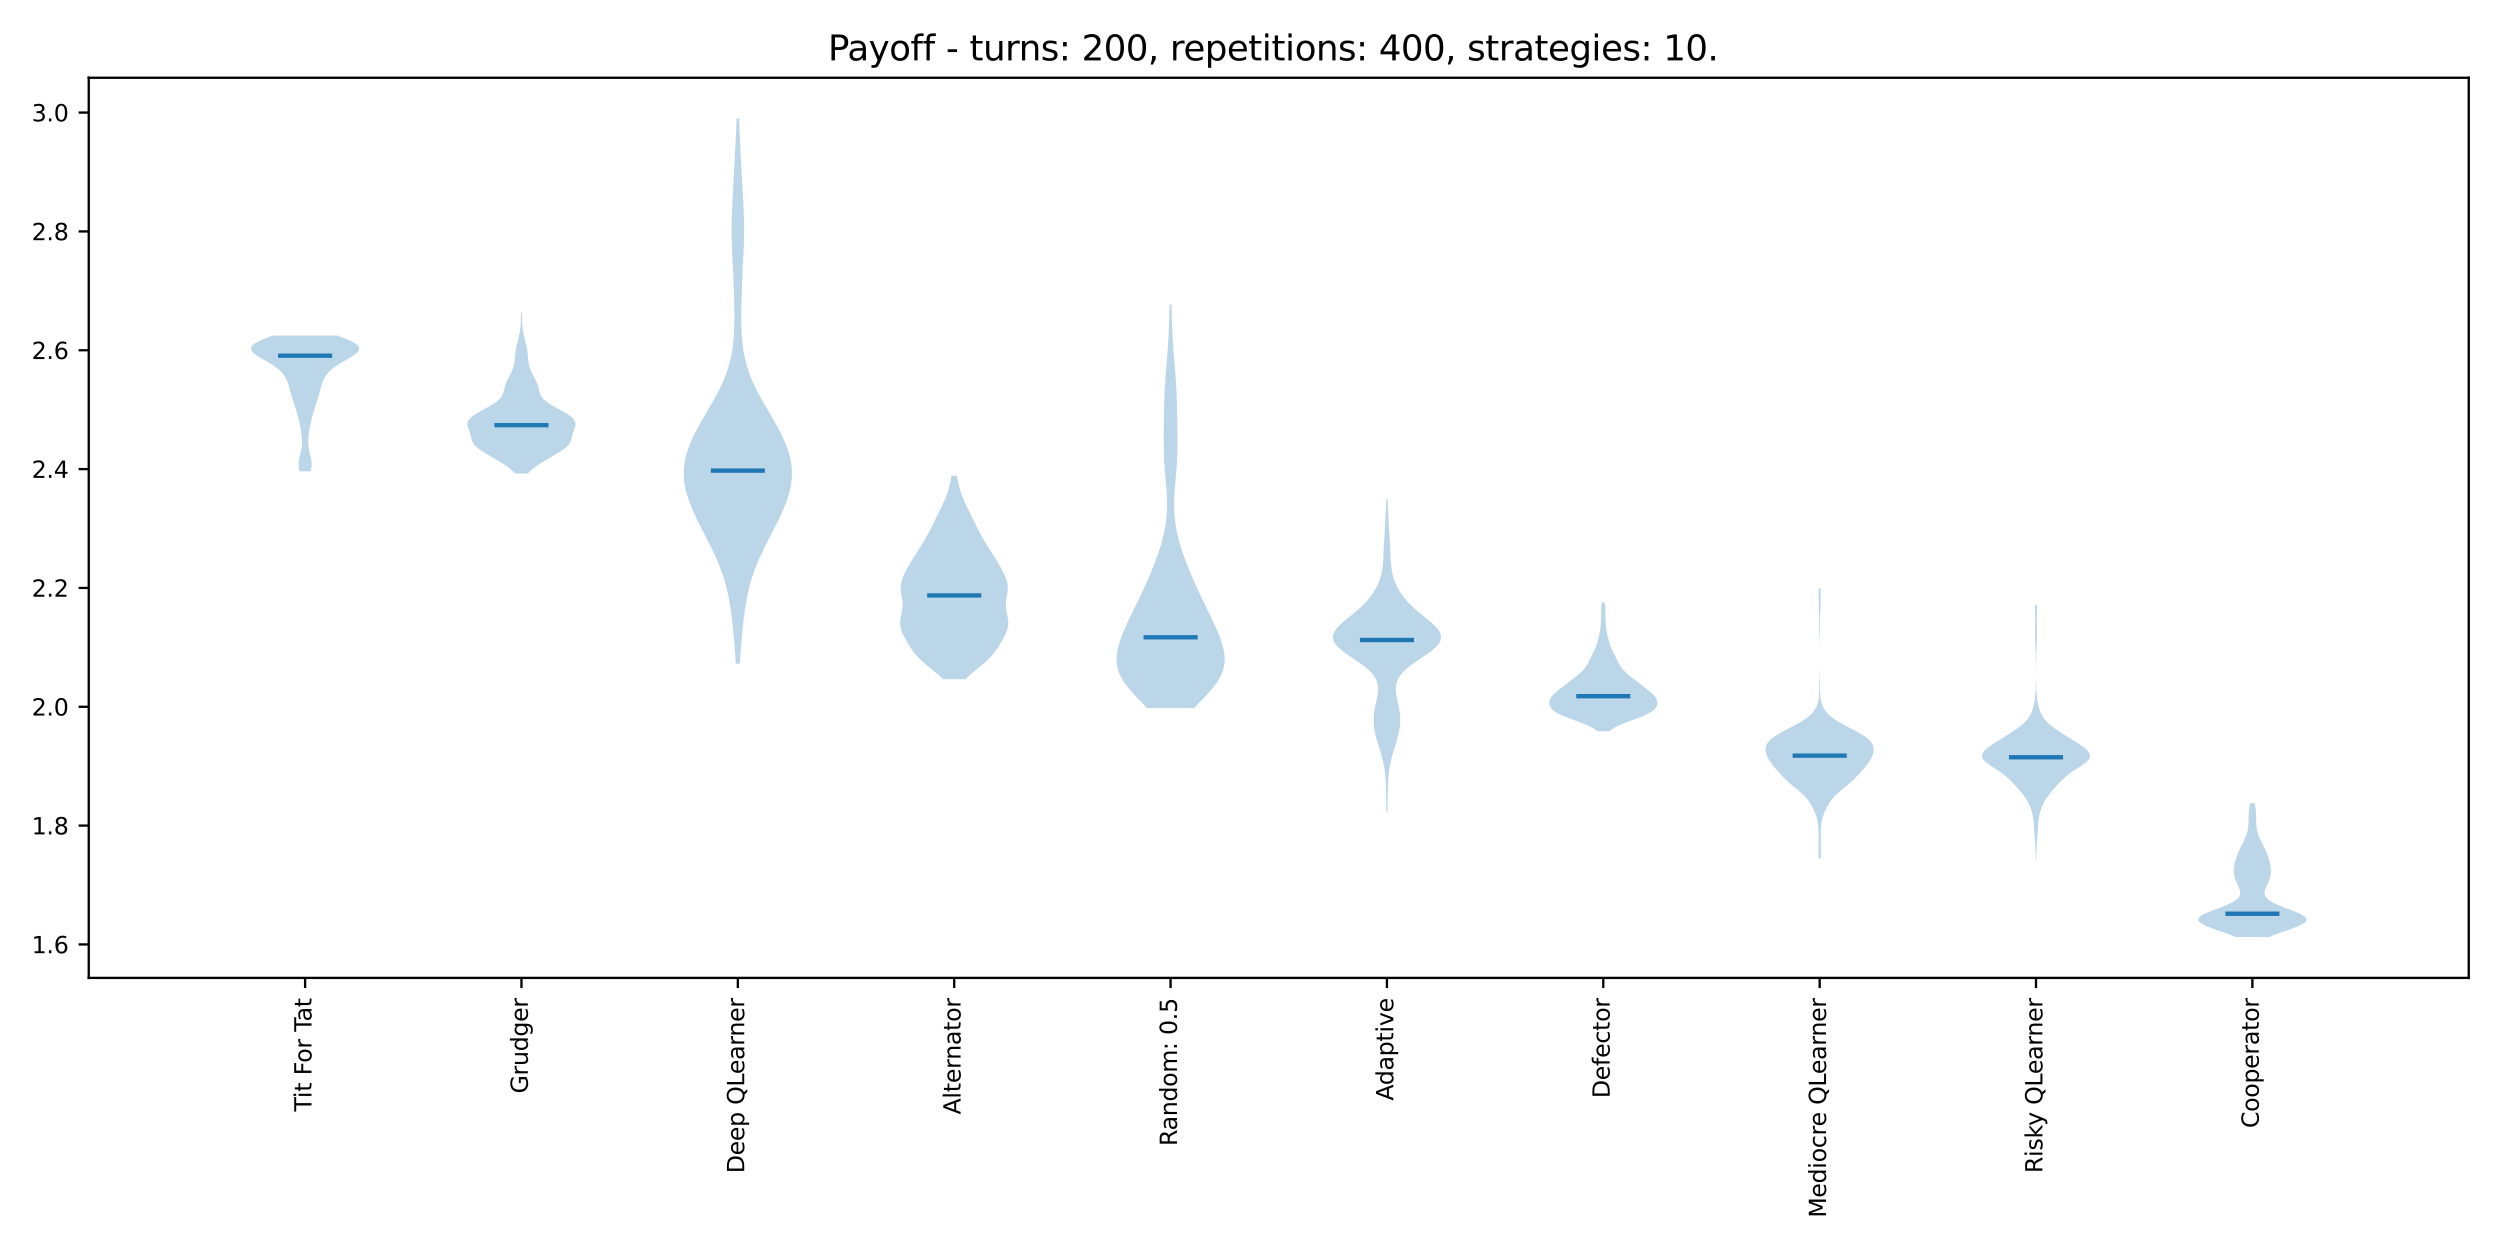 <?xml version="1.0" encoding="utf-8" standalone="no"?>
<!DOCTYPE svg PUBLIC "-//W3C//DTD SVG 1.1//EN"
  "http://www.w3.org/Graphics/SVG/1.1/DTD/svg11.dtd">
<svg xmlns:xlink="http://www.w3.org/1999/xlink" width="864pt" height="432pt" viewBox="0 0 864 432" xmlns="http://www.w3.org/2000/svg" version="1.1">
 <defs>
  <style type="text/css">*{stroke-linejoin: round; stroke-linecap: butt}</style>
 </defs>
 <g id="figure_1">
  <g id="patch_1">
   <path d="M 0 432 
L 864 432 
L 864 0 
L 0 0 
z
" style="fill: #ffffff"/>
  </g>
  <g id="axes_1">
   <g id="patch_2">
    <path d="M 30.67 337.97 
L 853.2 337.97 
L 853.2 26.88 
L 30.67 26.88 
z
" style="fill: #ffffff"/>
   </g>
   <g id="PolyCollection_1">
    <path d="M 107.359 162.917 
L 103.532 162.917 
L 103.414 162.443 
L 103.317 161.969 
L 103.247 161.494 
L 103.204 161.02 
L 103.189 160.546 
L 103.203 160.072 
L 103.242 159.598 
L 103.304 159.123 
L 103.385 158.649 
L 103.481 158.175 
L 103.587 157.701 
L 103.699 157.227 
L 103.811 156.753 
L 103.919 156.278 
L 104.02 155.804 
L 104.112 155.33 
L 104.19 154.856 
L 104.255 154.382 
L 104.306 153.907 
L 104.341 153.433 
L 104.361 152.959 
L 104.367 152.485 
L 104.359 152.011 
L 104.338 151.536 
L 104.305 151.062 
L 104.262 150.588 
L 104.208 150.114 
L 104.145 149.64 
L 104.075 149.166 
L 103.997 148.691 
L 103.913 148.217 
L 103.824 147.743 
L 103.729 147.269 
L 103.63 146.795 
L 103.527 146.32 
L 103.42 145.846 
L 103.31 145.372 
L 103.195 144.898 
L 103.077 144.424 
L 102.955 143.949 
L 102.828 143.475 
L 102.698 143.001 
L 102.562 142.527 
L 102.423 142.053 
L 102.279 141.578 
L 102.131 141.104 
L 101.979 140.63 
L 101.825 140.156 
L 101.669 139.682 
L 101.512 139.208 
L 101.357 138.733 
L 101.203 138.259 
L 101.053 137.785 
L 100.906 137.311 
L 100.765 136.837 
L 100.629 136.362 
L 100.498 135.888 
L 100.371 135.414 
L 100.246 134.94 
L 100.121 134.466 
L 99.994 133.991 
L 99.862 133.517 
L 99.722 133.043 
L 99.569 132.569 
L 99.399 132.095 
L 99.21 131.621 
L 98.996 131.146 
L 98.753 130.672 
L 98.477 130.198 
L 98.165 129.724 
L 97.81 129.25 
L 97.411 128.775 
L 96.962 128.301 
L 96.46 127.827 
L 95.903 127.353 
L 95.289 126.879 
L 94.621 126.404 
L 93.901 125.93 
L 93.136 125.456 
L 92.334 124.982 
L 91.511 124.508 
L 90.682 124.033 
L 89.87 123.559 
L 89.097 123.085 
L 88.39 122.611 
L 87.776 122.137 
L 87.282 121.663 
L 86.933 121.188 
L 86.752 120.714 
L 86.753 120.24 
L 86.949 119.766 
L 87.341 119.292 
L 87.924 118.817 
L 88.688 118.343 
L 89.611 117.869 
L 90.668 117.395 
L 91.828 116.921 
L 93.059 116.446 
L 94.327 115.972 
L 116.564 115.972 
L 116.564 115.972 
L 117.831 116.446 
L 119.063 116.921 
L 120.223 117.395 
L 121.28 117.869 
L 122.203 118.343 
L 122.966 118.817 
L 123.55 119.292 
L 123.942 119.766 
L 124.138 120.24 
L 124.139 120.714 
L 123.958 121.188 
L 123.609 121.663 
L 123.115 122.137 
L 122.501 122.611 
L 121.794 123.085 
L 121.021 123.559 
L 120.208 124.033 
L 119.38 124.508 
L 118.556 124.982 
L 117.755 125.456 
L 116.99 125.93 
L 116.27 126.404 
L 115.601 126.879 
L 114.988 127.353 
L 114.431 127.827 
L 113.929 128.301 
L 113.48 128.775 
L 113.08 129.25 
L 112.726 129.724 
L 112.414 130.198 
L 112.138 130.672 
L 111.895 131.146 
L 111.681 131.621 
L 111.492 132.095 
L 111.322 132.569 
L 111.169 133.043 
L 111.028 133.517 
L 110.896 133.991 
L 110.77 134.466 
L 110.645 134.94 
L 110.52 135.414 
L 110.393 135.888 
L 110.262 136.362 
L 110.126 136.837 
L 109.985 137.311 
L 109.838 137.785 
L 109.688 138.259 
L 109.534 138.733 
L 109.379 139.208 
L 109.222 139.682 
L 109.066 140.156 
L 108.912 140.63 
L 108.76 141.104 
L 108.612 141.578 
L 108.468 142.053 
L 108.329 142.527 
L 108.193 143.001 
L 108.063 143.475 
L 107.936 143.949 
L 107.814 144.424 
L 107.696 144.898 
L 107.581 145.372 
L 107.471 145.846 
L 107.364 146.32 
L 107.26 146.795 
L 107.161 147.269 
L 107.067 147.743 
L 106.978 148.217 
L 106.894 148.691 
L 106.816 149.166 
L 106.746 149.64 
L 106.683 150.114 
L 106.629 150.588 
L 106.586 151.062 
L 106.553 151.536 
L 106.532 152.011 
L 106.524 152.485 
L 106.53 152.959 
L 106.55 153.433 
L 106.585 153.907 
L 106.635 154.382 
L 106.7 154.856 
L 106.779 155.33 
L 106.871 155.804 
L 106.972 156.278 
L 107.08 156.753 
L 107.192 157.227 
L 107.304 157.701 
L 107.41 158.175 
L 107.506 158.649 
L 107.587 159.123 
L 107.649 159.598 
L 107.688 160.072 
L 107.702 160.546 
L 107.687 161.02 
L 107.644 161.494 
L 107.573 161.969 
L 107.477 162.443 
L 107.359 162.917 
z
" clip-path="url(#p7914447f71)" style="fill: #1f77b4; fill-opacity: 0.3"/>
   </g>
   <g id="PolyCollection_2">
    <path d="M 182.394 163.659 
L 178.048 163.659 
L 177.519 163.097 
L 176.917 162.536 
L 176.247 161.975 
L 175.513 161.414 
L 174.723 160.853 
L 173.882 160.291 
L 173 159.73 
L 172.083 159.169 
L 171.139 158.608 
L 170.177 158.047 
L 169.208 157.485 
L 168.248 156.924 
L 167.315 156.363 
L 166.433 155.802 
L 165.624 155.241 
L 164.91 154.679 
L 164.308 154.118 
L 163.824 153.557 
L 163.457 152.996 
L 163.191 152.435 
L 163.001 151.874 
L 162.857 151.312 
L 162.727 150.751 
L 162.586 150.19 
L 162.418 149.629 
L 162.22 149.068 
L 162.004 148.506 
L 161.794 147.945 
L 161.623 147.384 
L 161.527 146.823 
L 161.54 146.262 
L 161.69 145.7 
L 161.992 145.139 
L 162.454 144.578 
L 163.069 144.017 
L 163.822 143.456 
L 164.69 142.894 
L 165.645 142.333 
L 166.654 141.772 
L 167.685 141.211 
L 168.704 140.65 
L 169.679 140.089 
L 170.584 139.527 
L 171.394 138.966 
L 172.094 138.405 
L 172.675 137.844 
L 173.139 137.283 
L 173.494 136.721 
L 173.758 136.16 
L 173.952 135.599 
L 174.102 135.038 
L 174.234 134.477 
L 174.369 133.915 
L 174.525 133.354 
L 174.713 132.793 
L 174.935 132.232 
L 175.189 131.671 
L 175.469 131.109 
L 175.764 130.548 
L 176.064 129.987 
L 176.358 129.426 
L 176.637 128.865 
L 176.896 128.303 
L 177.128 127.742 
L 177.33 127.181 
L 177.501 126.62 
L 177.642 126.059 
L 177.753 125.498 
L 177.838 124.936 
L 177.904 124.375 
L 177.956 123.814 
L 178.001 123.253 
L 178.047 122.692 
L 178.1 122.13 
L 178.164 121.569 
L 178.243 121.008 
L 178.337 120.447 
L 178.447 119.886 
L 178.569 119.324 
L 178.702 118.763 
L 178.841 118.202 
L 178.983 117.641 
L 179.124 117.08 
L 179.259 116.518 
L 179.386 115.957 
L 179.502 115.396 
L 179.606 114.835 
L 179.696 114.274 
L 179.773 113.713 
L 179.837 113.151 
L 179.889 112.59 
L 179.93 112.029 
L 179.961 111.468 
L 179.984 110.907 
L 180.001 110.345 
L 180.015 109.784 
L 180.025 109.223 
L 180.036 108.662 
L 180.047 108.101 
L 180.395 108.101 
L 180.395 108.101 
L 180.406 108.662 
L 180.416 109.223 
L 180.427 109.784 
L 180.44 110.345 
L 180.458 110.907 
L 180.481 111.468 
L 180.512 112.029 
L 180.553 112.59 
L 180.605 113.151 
L 180.668 113.713 
L 180.745 114.274 
L 180.836 114.835 
L 180.94 115.396 
L 181.056 115.957 
L 181.183 116.518 
L 181.318 117.08 
L 181.459 117.641 
L 181.6 118.202 
L 181.74 118.763 
L 181.872 119.324 
L 181.995 119.886 
L 182.104 120.447 
L 182.199 121.008 
L 182.278 121.569 
L 182.342 122.13 
L 182.395 122.692 
L 182.441 123.253 
L 182.486 123.814 
L 182.538 124.375 
L 182.603 124.936 
L 182.689 125.498 
L 182.8 126.059 
L 182.94 126.62 
L 183.112 127.181 
L 183.314 127.742 
L 183.546 128.303 
L 183.805 128.865 
L 184.084 129.426 
L 184.378 129.987 
L 184.678 130.548 
L 184.973 131.109 
L 185.252 131.671 
L 185.507 132.232 
L 185.729 132.793 
L 185.917 133.354 
L 186.073 133.915 
L 186.208 134.477 
L 186.34 135.038 
L 186.49 135.599 
L 186.684 136.16 
L 186.948 136.721 
L 187.303 137.283 
L 187.767 137.844 
L 188.348 138.405 
L 189.048 138.966 
L 189.858 139.527 
L 190.762 140.089 
L 191.738 140.65 
L 192.757 141.211 
L 193.788 141.772 
L 194.797 142.333 
L 195.752 142.894 
L 196.62 143.456 
L 197.373 144.017 
L 197.988 144.578 
L 198.45 145.139 
L 198.752 145.7 
L 198.902 146.262 
L 198.915 146.823 
L 198.819 147.384 
L 198.648 147.945 
L 198.438 148.506 
L 198.222 149.068 
L 198.024 149.629 
L 197.856 150.19 
L 197.715 150.751 
L 197.585 151.312 
L 197.441 151.874 
L 197.251 152.435 
L 196.985 152.996 
L 196.617 153.557 
L 196.134 154.118 
L 195.532 154.679 
L 194.818 155.241 
L 194.009 155.802 
L 193.127 156.363 
L 192.194 156.924 
L 191.234 157.485 
L 190.265 158.047 
L 189.303 158.608 
L 188.359 159.169 
L 187.442 159.73 
L 186.559 160.291 
L 185.719 160.853 
L 184.929 161.414 
L 184.195 161.975 
L 183.525 162.536 
L 182.923 163.097 
L 182.394 163.659 
z
" clip-path="url(#p7914447f71)" style="fill: #1f77b4; fill-opacity: 0.3"/>
   </g>
   <g id="PolyCollection_3">
    <path d="M 255.713 229.37 
L 254.28 229.37 
L 254.158 227.467 
L 254.029 225.565 
L 253.891 223.662 
L 253.743 221.76 
L 253.583 219.857 
L 253.407 217.955 
L 253.214 216.052 
L 253 214.15 
L 252.76 212.247 
L 252.491 210.345 
L 252.186 208.442 
L 251.838 206.539 
L 251.439 204.637 
L 250.982 202.734 
L 250.46 200.832 
L 249.867 198.929 
L 249.2 197.027 
L 248.461 195.124 
L 247.654 193.222 
L 246.787 191.319 
L 245.872 189.417 
L 244.921 187.514 
L 243.95 185.612 
L 242.971 183.709 
L 242.001 181.807 
L 241.054 179.904 
L 240.146 178.002 
L 239.294 176.099 
L 238.514 174.197 
L 237.826 172.294 
L 237.247 170.392 
L 236.793 168.489 
L 236.478 166.587 
L 236.313 164.684 
L 236.303 162.782 
L 236.45 160.879 
L 236.752 158.977 
L 237.204 157.074 
L 237.795 155.172 
L 238.514 153.269 
L 239.346 151.366 
L 240.274 149.464 
L 241.279 147.561 
L 242.342 145.659 
L 243.442 143.756 
L 244.558 141.854 
L 245.67 139.951 
L 246.756 138.049 
L 247.797 136.146 
L 248.775 134.244 
L 249.676 132.341 
L 250.487 130.439 
L 251.201 128.536 
L 251.816 126.634 
L 252.332 124.731 
L 252.754 122.829 
L 253.088 120.926 
L 253.344 119.024 
L 253.532 117.121 
L 253.661 115.219 
L 253.742 113.316 
L 253.784 111.414 
L 253.797 109.511 
L 253.786 107.609 
L 253.758 105.706 
L 253.717 103.804 
L 253.667 101.901 
L 253.607 99.999 
L 253.539 98.096 
L 253.463 96.193 
L 253.379 94.291 
L 253.287 92.388 
L 253.191 90.486 
L 253.094 88.583 
L 253.003 86.681 
L 252.924 84.778 
L 252.864 82.876 
L 252.828 80.973 
L 252.821 79.071 
L 252.841 77.168 
L 252.889 75.266 
L 252.958 73.363 
L 253.044 71.461 
L 253.141 69.558 
L 253.242 67.656 
L 253.345 65.753 
L 253.447 63.851 
L 253.547 61.948 
L 253.646 60.046 
L 253.744 58.143 
L 253.844 56.241 
L 253.943 54.338 
L 254.042 52.436 
L 254.14 50.533 
L 254.234 48.631 
L 254.324 46.728 
L 254.408 44.825 
L 254.485 42.923 
L 254.556 41.02 
L 255.436 41.02 
L 255.436 41.02 
L 255.508 42.923 
L 255.585 44.825 
L 255.669 46.728 
L 255.759 48.631 
L 255.853 50.533 
L 255.95 52.436 
L 256.05 54.338 
L 256.149 56.241 
L 256.248 58.143 
L 256.347 60.046 
L 256.446 61.948 
L 256.546 63.851 
L 256.648 65.753 
L 256.75 67.656 
L 256.852 69.558 
L 256.948 71.461 
L 257.034 73.363 
L 257.104 75.266 
L 257.151 77.168 
L 257.172 79.071 
L 257.164 80.973 
L 257.129 82.876 
L 257.068 84.778 
L 256.989 86.681 
L 256.898 88.583 
L 256.802 90.486 
L 256.706 92.388 
L 256.614 94.291 
L 256.53 96.193 
L 256.454 98.096 
L 256.386 99.999 
L 256.326 101.901 
L 256.275 103.804 
L 256.235 105.706 
L 256.207 107.609 
L 256.196 109.511 
L 256.208 111.414 
L 256.251 113.316 
L 256.332 115.219 
L 256.461 117.121 
L 256.649 119.024 
L 256.904 120.926 
L 257.239 122.829 
L 257.661 124.731 
L 258.177 126.634 
L 258.792 128.536 
L 259.506 130.439 
L 260.317 132.341 
L 261.218 134.244 
L 262.196 136.146 
L 263.237 138.049 
L 264.323 139.951 
L 265.434 141.854 
L 266.551 143.756 
L 267.651 145.659 
L 268.714 147.561 
L 269.719 149.464 
L 270.647 151.366 
L 271.479 153.269 
L 272.198 155.172 
L 272.789 157.074 
L 273.241 158.977 
L 273.543 160.879 
L 273.69 162.782 
L 273.68 164.684 
L 273.514 166.587 
L 273.2 168.489 
L 272.746 170.392 
L 272.167 172.294 
L 271.479 174.197 
L 270.699 176.099 
L 269.847 178.002 
L 268.938 179.904 
L 267.991 181.807 
L 267.021 183.709 
L 266.043 185.612 
L 265.071 187.514 
L 264.121 189.417 
L 263.206 191.319 
L 262.339 193.222 
L 261.532 195.124 
L 260.792 197.027 
L 260.126 198.929 
L 259.533 200.832 
L 259.01 202.734 
L 258.554 204.637 
L 258.155 206.539 
L 257.807 208.442 
L 257.502 210.345 
L 257.232 212.247 
L 256.993 214.15 
L 256.778 216.052 
L 256.585 217.955 
L 256.41 219.857 
L 256.25 221.76 
L 256.102 223.662 
L 255.964 225.565 
L 255.834 227.467 
L 255.713 229.37 
z
" clip-path="url(#p7914447f71)" style="fill: #1f77b4; fill-opacity: 0.3"/>
   </g>
   <g id="PolyCollection_4">
    <path d="M 333.674 234.732 
L 325.87 234.732 
L 325.157 234.021 
L 324.387 233.311 
L 323.569 232.6 
L 322.718 231.89 
L 321.847 231.179 
L 320.974 230.469 
L 320.114 229.759 
L 319.282 229.048 
L 318.492 228.338 
L 317.751 227.627 
L 317.067 226.917 
L 316.438 226.207 
L 315.864 225.496 
L 315.336 224.786 
L 314.847 224.075 
L 314.388 223.365 
L 313.95 222.654 
L 313.528 221.944 
L 313.12 221.234 
L 312.728 220.523 
L 312.355 219.813 
L 312.012 219.102 
L 311.708 218.392 
L 311.455 217.681 
L 311.262 216.971 
L 311.135 216.261 
L 311.078 215.55 
L 311.087 214.84 
L 311.155 214.129 
L 311.268 213.419 
L 311.41 212.709 
L 311.563 211.998 
L 311.707 211.288 
L 311.825 210.577 
L 311.904 209.867 
L 311.936 209.156 
L 311.918 208.446 
L 311.854 207.736 
L 311.754 207.025 
L 311.632 206.315 
L 311.506 205.604 
L 311.391 204.894 
L 311.306 204.184 
L 311.262 203.473 
L 311.272 202.763 
L 311.339 202.052 
L 311.464 201.342 
L 311.646 200.631 
L 311.879 199.921 
L 312.155 199.211 
L 312.468 198.5 
L 312.811 197.79 
L 313.177 197.079 
L 313.562 196.369 
L 313.963 195.659 
L 314.378 194.948 
L 314.804 194.238 
L 315.24 193.527 
L 315.684 192.817 
L 316.132 192.106 
L 316.582 191.396 
L 317.032 190.686 
L 317.48 189.975 
L 317.923 189.265 
L 318.36 188.554 
L 318.79 187.844 
L 319.213 187.133 
L 319.629 186.423 
L 320.038 185.713 
L 320.439 185.002 
L 320.831 184.292 
L 321.215 183.581 
L 321.589 182.871 
L 321.954 182.161 
L 322.311 181.45 
L 322.661 180.74 
L 323.006 180.029 
L 323.349 179.319 
L 323.692 178.608 
L 324.037 177.898 
L 324.385 177.188 
L 324.736 176.477 
L 325.087 175.767 
L 325.436 175.056 
L 325.78 174.346 
L 326.114 173.636 
L 326.433 172.925 
L 326.735 172.215 
L 327.017 171.504 
L 327.278 170.794 
L 327.517 170.083 
L 327.736 169.373 
L 327.936 168.663 
L 328.119 167.952 
L 328.289 167.242 
L 328.447 166.531 
L 328.595 165.821 
L 328.735 165.11 
L 328.866 164.4 
L 330.678 164.4 
L 330.678 164.4 
L 330.809 165.11 
L 330.948 165.821 
L 331.097 166.531 
L 331.255 167.242 
L 331.424 167.952 
L 331.608 168.663 
L 331.808 169.373 
L 332.026 170.083 
L 332.266 170.794 
L 332.526 171.504 
L 332.808 172.215 
L 333.11 172.925 
L 333.43 173.636 
L 333.764 174.346 
L 334.107 175.056 
L 334.457 175.767 
L 334.808 176.477 
L 335.158 177.188 
L 335.506 177.898 
L 335.851 178.608 
L 336.194 179.319 
L 336.537 180.029 
L 336.883 180.74 
L 337.233 181.45 
L 337.589 182.161 
L 337.955 182.871 
L 338.329 183.581 
L 338.712 184.292 
L 339.105 185.002 
L 339.506 185.713 
L 339.914 186.423 
L 340.33 187.133 
L 340.754 187.844 
L 341.184 188.554 
L 341.621 189.265 
L 342.064 189.975 
L 342.511 190.686 
L 342.961 191.396 
L 343.412 192.106 
L 343.86 192.817 
L 344.303 193.527 
L 344.739 194.238 
L 345.165 194.948 
L 345.58 195.659 
L 345.981 196.369 
L 346.367 197.079 
L 346.733 197.79 
L 347.075 198.5 
L 347.388 199.211 
L 347.665 199.921 
L 347.897 200.631 
L 348.079 201.342 
L 348.205 202.052 
L 348.272 202.763 
L 348.281 203.473 
L 348.238 204.184 
L 348.153 204.894 
L 348.038 205.604 
L 347.911 206.315 
L 347.79 207.025 
L 347.69 207.736 
L 347.626 208.446 
L 347.608 209.156 
L 347.639 209.867 
L 347.718 210.577 
L 347.836 211.288 
L 347.981 211.998 
L 348.133 212.709 
L 348.276 213.419 
L 348.389 214.129 
L 348.457 214.84 
L 348.466 215.55 
L 348.408 216.261 
L 348.282 216.971 
L 348.088 217.681 
L 347.835 218.392 
L 347.531 219.102 
L 347.188 219.813 
L 346.816 220.523 
L 346.423 221.234 
L 346.015 221.944 
L 345.594 222.654 
L 345.156 223.365 
L 344.697 224.075 
L 344.208 224.786 
L 343.68 225.496 
L 343.105 226.207 
L 342.477 226.917 
L 341.792 227.627 
L 341.052 228.338 
L 340.262 229.048 
L 339.43 229.759 
L 338.57 230.469 
L 337.696 231.179 
L 336.826 231.89 
L 335.974 232.6 
L 335.157 233.311 
L 334.387 234.021 
L 333.674 234.732 
z
" clip-path="url(#p7914447f71)" style="fill: #1f77b4; fill-opacity: 0.3"/>
   </g>
   <g id="PolyCollection_5">
    <path d="M 412.705 244.714 
L 396.39 244.714 
L 395.064 243.305 
L 393.713 241.896 
L 392.373 240.488 
L 391.086 239.079 
L 389.888 237.67 
L 388.813 236.261 
L 387.888 234.853 
L 387.131 233.444 
L 386.551 232.035 
L 386.15 230.626 
L 385.922 229.218 
L 385.853 227.809 
L 385.929 226.4 
L 386.131 224.991 
L 386.44 223.583 
L 386.839 222.174 
L 387.31 220.765 
L 387.841 219.356 
L 388.418 217.948 
L 389.032 216.539 
L 389.675 215.13 
L 390.338 213.721 
L 391.016 212.313 
L 391.702 210.904 
L 392.391 209.495 
L 393.079 208.087 
L 393.761 206.678 
L 394.434 205.269 
L 395.095 203.86 
L 395.742 202.452 
L 396.374 201.043 
L 396.989 199.634 
L 397.587 198.225 
L 398.168 196.817 
L 398.73 195.408 
L 399.271 193.999 
L 399.791 192.59 
L 400.286 191.182 
L 400.754 189.773 
L 401.192 188.364 
L 401.596 186.955 
L 401.962 185.547 
L 402.289 184.138 
L 402.573 182.729 
L 402.812 181.32 
L 403.005 179.912 
L 403.152 178.503 
L 403.253 177.094 
L 403.31 175.686 
L 403.326 174.277 
L 403.304 172.868 
L 403.249 171.459 
L 403.168 170.051 
L 403.065 168.642 
L 402.949 167.233 
L 402.825 165.824 
L 402.702 164.416 
L 402.585 163.007 
L 402.478 161.598 
L 402.386 160.189 
L 402.311 158.781 
L 402.254 157.372 
L 402.213 155.963 
L 402.188 154.554 
L 402.176 153.146 
L 402.173 151.737 
L 402.178 150.328 
L 402.188 148.919 
L 402.201 147.511 
L 402.217 146.102 
L 402.236 144.693 
L 402.257 143.285 
L 402.283 141.876 
L 402.316 140.467 
L 402.355 139.058 
L 402.403 137.65 
L 402.461 136.241 
L 402.53 134.832 
L 402.608 133.423 
L 402.696 132.015 
L 402.793 130.606 
L 402.896 129.197 
L 403.004 127.788 
L 403.115 126.38 
L 403.226 124.971 
L 403.336 123.562 
L 403.443 122.153 
L 403.545 120.745 
L 403.64 119.336 
L 403.729 117.927 
L 403.81 116.518 
L 403.884 115.11 
L 403.949 113.701 
L 404.008 112.292 
L 404.06 110.884 
L 404.106 109.475 
L 404.147 108.066 
L 404.186 106.657 
L 404.221 105.249 
L 404.874 105.249 
L 404.874 105.249 
L 404.909 106.657 
L 404.947 108.066 
L 404.989 109.475 
L 405.035 110.884 
L 405.087 112.292 
L 405.145 113.701 
L 405.211 115.11 
L 405.284 116.518 
L 405.365 117.927 
L 405.454 119.336 
L 405.55 120.745 
L 405.652 122.153 
L 405.758 123.562 
L 405.868 124.971 
L 405.98 126.38 
L 406.091 127.788 
L 406.199 129.197 
L 406.302 130.606 
L 406.398 132.015 
L 406.486 133.423 
L 406.565 134.832 
L 406.633 136.241 
L 406.691 137.65 
L 406.739 139.058 
L 406.779 140.467 
L 406.811 141.876 
L 406.837 143.285 
L 406.859 144.693 
L 406.877 146.102 
L 406.893 147.511 
L 406.907 148.919 
L 406.916 150.328 
L 406.921 151.737 
L 406.919 153.146 
L 406.906 154.554 
L 406.881 155.963 
L 406.841 157.372 
L 406.783 158.781 
L 406.708 160.189 
L 406.617 161.598 
L 406.51 163.007 
L 406.393 164.416 
L 406.269 165.824 
L 406.146 167.233 
L 406.03 168.642 
L 405.927 170.051 
L 405.845 171.459 
L 405.791 172.868 
L 405.769 174.277 
L 405.784 175.686 
L 405.841 177.094 
L 405.942 178.503 
L 406.089 179.912 
L 406.282 181.32 
L 406.522 182.729 
L 406.805 184.138 
L 407.132 185.547 
L 407.499 186.955 
L 407.903 188.364 
L 408.34 189.773 
L 408.808 191.182 
L 409.304 192.59 
L 409.823 193.999 
L 410.365 195.408 
L 410.927 196.817 
L 411.507 198.225 
L 412.105 199.634 
L 412.721 201.043 
L 413.353 202.452 
L 414 203.86 
L 414.661 205.269 
L 415.333 206.678 
L 416.015 208.087 
L 416.703 209.495 
L 417.392 210.904 
L 418.078 212.313 
L 418.756 213.721 
L 419.42 215.13 
L 420.062 216.539 
L 420.676 217.948 
L 421.254 219.356 
L 421.784 220.765 
L 422.256 222.174 
L 422.654 223.583 
L 422.963 224.991 
L 423.165 226.4 
L 423.241 227.809 
L 423.173 229.218 
L 422.944 230.626 
L 422.543 232.035 
L 421.964 233.444 
L 421.206 234.853 
L 420.281 236.261 
L 419.206 237.67 
L 418.009 239.079 
L 416.721 240.488 
L 415.382 241.896 
L 414.03 243.305 
L 412.705 244.714 
z
" clip-path="url(#p7914447f71)" style="fill: #1f77b4; fill-opacity: 0.3"/>
   </g>
   <g id="PolyCollection_6">
    <path d="M 479.517 280.707 
L 479.129 280.707 
L 479.11 279.613 
L 479.094 278.519 
L 479.081 277.426 
L 479.068 276.332 
L 479.054 275.239 
L 479.036 274.145 
L 479.012 273.052 
L 478.979 271.958 
L 478.935 270.864 
L 478.878 269.771 
L 478.803 268.677 
L 478.707 267.584 
L 478.585 266.49 
L 478.43 265.397 
L 478.239 264.303 
L 478.011 263.209 
L 477.746 262.116 
L 477.449 261.022 
L 477.128 259.929 
L 476.792 258.835 
L 476.451 257.742 
L 476.116 256.648 
L 475.797 255.554 
L 475.503 254.461 
L 475.245 253.367 
L 475.031 252.274 
L 474.869 251.18 
L 474.765 250.087 
L 474.724 248.993 
L 474.747 247.899 
L 474.832 246.806 
L 474.975 245.712 
L 475.166 244.619 
L 475.392 243.525 
L 475.634 242.432 
L 475.872 241.338 
L 476.077 240.244 
L 476.221 239.151 
L 476.271 238.057 
L 476.194 236.964 
L 475.958 235.87 
L 475.533 234.777 
L 474.899 233.683 
L 474.041 232.589 
L 472.96 231.496 
L 471.673 230.402 
L 470.214 229.309 
L 468.635 228.215 
L 467.005 227.121 
L 465.405 226.028 
L 463.921 224.934 
L 462.636 223.841 
L 461.624 222.747 
L 460.944 221.654 
L 460.629 220.56 
L 460.689 219.466 
L 461.109 218.373 
L 461.847 217.279 
L 462.846 216.186 
L 464.035 215.092 
L 465.342 213.999 
L 466.696 212.905 
L 468.041 211.811 
L 469.33 210.718 
L 470.534 209.624 
L 471.638 208.531 
L 472.637 207.437 
L 473.531 206.344 
L 474.326 205.25 
L 475.029 204.156 
L 475.645 203.063 
L 476.179 201.969 
L 476.633 200.876 
L 477.012 199.782 
L 477.318 198.689 
L 477.558 197.595 
L 477.738 196.501 
L 477.869 195.408 
L 477.963 194.314 
L 478.031 193.221 
L 478.085 192.127 
L 478.135 191.034 
L 478.186 189.94 
L 478.242 188.846 
L 478.304 187.753 
L 478.369 186.659 
L 478.435 185.566 
L 478.5 184.472 
L 478.563 183.379 
L 478.624 182.285 
L 478.683 181.191 
L 478.74 180.098 
L 478.798 179.004 
L 478.855 177.911 
L 478.911 176.817 
L 478.966 175.724 
L 479.016 174.63 
L 479.063 173.536 
L 479.106 172.443 
L 479.54 172.443 
L 479.54 172.443 
L 479.582 173.536 
L 479.629 174.63 
L 479.68 175.724 
L 479.734 176.817 
L 479.79 177.911 
L 479.847 179.004 
L 479.905 180.098 
L 479.963 181.191 
L 480.022 182.285 
L 480.082 183.379 
L 480.145 184.472 
L 480.21 185.566 
L 480.277 186.659 
L 480.342 187.753 
L 480.403 188.846 
L 480.459 189.94 
L 480.511 191.034 
L 480.56 192.127 
L 480.614 193.221 
L 480.683 194.314 
L 480.776 195.408 
L 480.908 196.501 
L 481.088 197.595 
L 481.327 198.689 
L 481.634 199.782 
L 482.012 200.876 
L 482.467 201.969 
L 483 203.063 
L 483.616 204.156 
L 484.319 205.25 
L 485.115 206.344 
L 486.009 207.437 
L 487.007 208.531 
L 488.111 209.624 
L 489.316 210.718 
L 490.605 211.811 
L 491.949 212.905 
L 493.304 213.999 
L 494.61 215.092 
L 495.799 216.186 
L 496.798 217.279 
L 497.537 218.373 
L 497.956 219.466 
L 498.017 220.56 
L 497.702 221.654 
L 497.021 222.747 
L 496.01 223.841 
L 494.725 224.934 
L 493.24 226.028 
L 491.64 227.121 
L 490.01 228.215 
L 488.432 229.309 
L 486.972 230.402 
L 485.685 231.496 
L 484.605 232.589 
L 483.747 233.683 
L 483.112 234.777 
L 482.688 235.87 
L 482.452 236.964 
L 482.374 238.057 
L 482.424 239.151 
L 482.568 240.244 
L 482.774 241.338 
L 483.011 242.432 
L 483.254 243.525 
L 483.48 244.619 
L 483.671 245.712 
L 483.813 246.806 
L 483.899 247.899 
L 483.922 248.993 
L 483.88 250.087 
L 483.776 251.18 
L 483.614 252.274 
L 483.4 253.367 
L 483.142 254.461 
L 482.849 255.554 
L 482.53 256.648 
L 482.195 257.742 
L 481.854 258.835 
L 481.517 259.929 
L 481.196 261.022 
L 480.899 262.116 
L 480.635 263.209 
L 480.406 264.303 
L 480.216 265.397 
L 480.061 266.49 
L 479.938 267.584 
L 479.842 268.677 
L 479.768 269.771 
L 479.71 270.864 
L 479.667 271.958 
L 479.634 273.052 
L 479.609 274.145 
L 479.591 275.239 
L 479.577 276.332 
L 479.564 277.426 
L 479.551 278.519 
L 479.536 279.613 
L 479.517 280.707 
z
" clip-path="url(#p7914447f71)" style="fill: #1f77b4; fill-opacity: 0.3"/>
   </g>
   <g id="PolyCollection_7">
    <path d="M 556.233 252.699 
L 551.963 252.699 
L 551.396 252.25 
L 550.727 251.801 
L 549.954 251.351 
L 549.075 250.902 
L 548.096 250.452 
L 547.026 250.003 
L 545.882 249.554 
L 544.688 249.104 
L 543.472 248.655 
L 542.266 248.205 
L 541.102 247.756 
L 540.012 247.307 
L 539.023 246.857 
L 538.153 246.408 
L 537.413 245.958 
L 536.806 245.509 
L 536.325 245.059 
L 535.959 244.61 
L 535.696 244.161 
L 535.521 243.711 
L 535.426 243.262 
L 535.404 242.812 
L 535.453 242.363 
L 535.574 241.914 
L 535.768 241.464 
L 536.037 241.015 
L 536.377 240.565 
L 536.783 240.116 
L 537.245 239.666 
L 537.753 239.217 
L 538.292 238.768 
L 538.85 238.318 
L 539.42 237.869 
L 539.994 237.419 
L 540.571 236.97 
L 541.149 236.521 
L 541.73 236.071 
L 542.315 235.622 
L 542.903 235.172 
L 543.491 234.723 
L 544.075 234.274 
L 544.648 233.824 
L 545.204 233.375 
L 545.735 232.925 
L 546.236 232.476 
L 546.702 232.026 
L 547.133 231.577 
L 547.525 231.128 
L 547.88 230.678 
L 548.2 230.229 
L 548.487 229.779 
L 548.746 229.33 
L 548.981 228.881 
L 549.198 228.431 
L 549.406 227.982 
L 549.609 227.532 
L 549.816 227.083 
L 550.028 226.633 
L 550.249 226.184 
L 550.478 225.735 
L 550.71 225.285 
L 550.941 224.836 
L 551.163 224.386 
L 551.37 223.937 
L 551.559 223.488 
L 551.726 223.038 
L 551.874 222.589 
L 552.005 222.139 
L 552.123 221.69 
L 552.235 221.241 
L 552.343 220.791 
L 552.451 220.342 
L 552.56 219.892 
L 552.668 219.443 
L 552.772 218.993 
L 552.869 218.544 
L 552.956 218.095 
L 553.03 217.645 
L 553.092 217.196 
L 553.142 216.746 
L 553.182 216.297 
L 553.215 215.848 
L 553.243 215.398 
L 553.268 214.949 
L 553.291 214.499 
L 553.312 214.05 
L 553.331 213.6 
L 553.348 213.151 
L 553.36 212.702 
L 553.37 212.252 
L 553.378 211.803 
L 553.385 211.353 
L 553.394 210.904 
L 553.407 210.455 
L 553.426 210.005 
L 553.454 209.556 
L 553.491 209.106 
L 553.536 208.657 
L 553.588 208.208 
L 554.608 208.208 
L 554.608 208.208 
L 554.66 208.657 
L 554.705 209.106 
L 554.742 209.556 
L 554.77 210.005 
L 554.79 210.455 
L 554.803 210.904 
L 554.812 211.353 
L 554.819 211.803 
L 554.826 212.252 
L 554.836 212.702 
L 554.849 213.151 
L 554.865 213.6 
L 554.884 214.05 
L 554.906 214.499 
L 554.929 214.949 
L 554.954 215.398 
L 554.982 215.848 
L 555.014 216.297 
L 555.055 216.746 
L 555.104 217.196 
L 555.166 217.645 
L 555.241 218.095 
L 555.327 218.544 
L 555.424 218.993 
L 555.528 219.443 
L 555.636 219.892 
L 555.745 220.342 
L 555.853 220.791 
L 555.962 221.241 
L 556.073 221.69 
L 556.192 222.139 
L 556.322 222.589 
L 556.47 223.038 
L 556.638 223.488 
L 556.826 223.937 
L 557.034 224.386 
L 557.256 224.836 
L 557.486 225.285 
L 557.718 225.735 
L 557.947 226.184 
L 558.168 226.633 
L 558.381 227.083 
L 558.587 227.532 
L 558.791 227.982 
L 558.998 228.431 
L 559.216 228.881 
L 559.451 229.33 
L 559.709 229.779 
L 559.996 230.229 
L 560.316 230.678 
L 560.671 231.128 
L 561.064 231.577 
L 561.494 232.026 
L 561.961 232.476 
L 562.462 232.925 
L 562.993 233.375 
L 563.548 233.824 
L 564.121 234.274 
L 564.705 234.723 
L 565.293 235.172 
L 565.881 235.622 
L 566.466 236.071 
L 567.047 236.521 
L 567.626 236.97 
L 568.202 237.419 
L 568.776 237.869 
L 569.346 238.318 
L 569.905 238.768 
L 570.444 239.217 
L 570.951 239.666 
L 571.414 240.116 
L 571.82 240.565 
L 572.16 241.015 
L 572.428 241.464 
L 572.622 241.914 
L 572.743 242.363 
L 572.792 242.812 
L 572.77 243.262 
L 572.675 243.711 
L 572.501 244.161 
L 572.237 244.61 
L 571.872 245.059 
L 571.391 245.509 
L 570.783 245.958 
L 570.043 246.408 
L 569.173 246.857 
L 568.184 247.307 
L 567.094 247.756 
L 565.93 248.205 
L 564.724 248.655 
L 563.508 249.104 
L 562.314 249.554 
L 561.171 250.003 
L 560.101 250.452 
L 559.121 250.902 
L 558.242 251.351 
L 557.469 251.801 
L 556.801 252.25 
L 556.233 252.699 
z
" clip-path="url(#p7914447f71)" style="fill: #1f77b4; fill-opacity: 0.3"/>
   </g>
   <g id="PolyCollection_8">
    <path d="M 629.263 296.621 
L 628.484 296.621 
L 628.455 295.679 
L 628.449 294.737 
L 628.46 293.795 
L 628.478 292.853 
L 628.493 291.911 
L 628.5 290.969 
L 628.496 290.027 
L 628.485 289.085 
L 628.471 288.143 
L 628.452 287.201 
L 628.418 286.259 
L 628.356 285.317 
L 628.245 284.374 
L 628.069 283.432 
L 627.823 282.49 
L 627.506 281.548 
L 627.128 280.606 
L 626.7 279.664 
L 626.224 278.722 
L 625.69 277.78 
L 625.076 276.838 
L 624.352 275.896 
L 623.496 274.954 
L 622.504 274.012 
L 621.405 273.07 
L 620.249 272.128 
L 619.101 271.186 
L 618.013 270.244 
L 617.011 269.302 
L 616.088 268.36 
L 615.22 267.418 
L 614.382 266.476 
L 613.564 265.534 
L 612.779 264.592 
L 612.054 263.65 
L 611.418 262.708 
L 610.895 261.766 
L 610.501 260.823 
L 610.255 259.881 
L 610.18 258.939 
L 610.313 257.997 
L 610.701 257.055 
L 611.386 256.113 
L 612.389 255.171 
L 613.699 254.229 
L 615.266 253.287 
L 617.006 252.345 
L 618.818 251.403 
L 620.599 250.461 
L 622.262 249.519 
L 623.742 248.577 
L 625.003 247.635 
L 626.034 246.693 
L 626.846 245.751 
L 627.462 244.809 
L 627.914 243.867 
L 628.232 242.925 
L 628.445 241.983 
L 628.578 241.041 
L 628.654 240.099 
L 628.693 239.157 
L 628.713 238.215 
L 628.729 237.272 
L 628.747 236.33 
L 628.77 235.388 
L 628.795 234.446 
L 628.819 233.504 
L 628.839 232.562 
L 628.854 231.62 
L 628.863 230.678 
L 628.869 229.736 
L 628.871 228.794 
L 628.872 227.852 
L 628.873 226.91 
L 628.872 225.968 
L 628.869 225.026 
L 628.864 224.084 
L 628.855 223.142 
L 628.841 222.2 
L 628.822 221.258 
L 628.799 220.316 
L 628.774 219.374 
L 628.752 218.432 
L 628.736 217.49 
L 628.728 216.548 
L 628.724 215.606 
L 628.72 214.664 
L 628.71 213.721 
L 628.689 212.779 
L 628.658 211.837 
L 628.623 210.895 
L 628.59 209.953 
L 628.565 209.011 
L 628.549 208.069 
L 628.54 207.127 
L 628.535 206.185 
L 628.536 205.243 
L 628.544 204.301 
L 628.564 203.359 
L 629.183 203.359 
L 629.183 203.359 
L 629.203 204.301 
L 629.211 205.243 
L 629.212 206.185 
L 629.208 207.127 
L 629.199 208.069 
L 629.182 209.011 
L 629.157 209.953 
L 629.124 210.895 
L 629.089 211.837 
L 629.058 212.779 
L 629.037 213.721 
L 629.027 214.664 
L 629.023 215.606 
L 629.019 216.548 
L 629.011 217.49 
L 628.995 218.432 
L 628.974 219.374 
L 628.949 220.316 
L 628.925 221.258 
L 628.906 222.2 
L 628.892 223.142 
L 628.883 224.084 
L 628.878 225.026 
L 628.876 225.968 
L 628.875 226.91 
L 628.875 227.852 
L 628.876 228.794 
L 628.879 229.736 
L 628.884 230.678 
L 628.894 231.62 
L 628.908 232.562 
L 628.928 233.504 
L 628.952 234.446 
L 628.978 235.388 
L 629 236.33 
L 629.019 237.272 
L 629.034 238.215 
L 629.055 239.157 
L 629.094 240.099 
L 629.169 241.041 
L 629.302 241.983 
L 629.515 242.925 
L 629.833 243.867 
L 630.285 244.809 
L 630.902 245.751 
L 631.713 246.693 
L 632.744 247.635 
L 634.005 248.577 
L 635.485 249.519 
L 637.148 250.461 
L 638.93 251.403 
L 640.742 252.345 
L 642.482 253.287 
L 644.049 254.229 
L 645.359 255.171 
L 646.362 256.113 
L 647.046 257.055 
L 647.434 257.997 
L 647.567 258.939 
L 647.492 259.881 
L 647.246 260.823 
L 646.853 261.766 
L 646.329 262.708 
L 645.693 263.65 
L 644.968 264.592 
L 644.183 265.534 
L 643.366 266.476 
L 642.527 267.418 
L 641.659 268.36 
L 640.736 269.302 
L 639.734 270.244 
L 638.646 271.186 
L 637.498 272.128 
L 636.343 273.07 
L 635.243 274.012 
L 634.252 274.954 
L 633.395 275.896 
L 632.671 276.838 
L 632.057 277.78 
L 631.523 278.722 
L 631.047 279.664 
L 630.619 280.606 
L 630.242 281.548 
L 629.925 282.49 
L 629.678 283.432 
L 629.503 284.374 
L 629.392 285.317 
L 629.329 286.259 
L 629.295 287.201 
L 629.276 288.143 
L 629.262 289.085 
L 629.251 290.027 
L 629.248 290.969 
L 629.254 291.911 
L 629.269 292.853 
L 629.287 293.795 
L 629.299 294.737 
L 629.293 295.679 
L 629.263 296.621 
z
" clip-path="url(#p7914447f71)" style="fill: #1f77b4; fill-opacity: 0.3"/>
   </g>
   <g id="PolyCollection_9">
    <path d="M 703.782 296.849 
L 703.516 296.849 
L 703.505 295.962 
L 703.493 295.075 
L 703.474 294.187 
L 703.445 293.3 
L 703.402 292.413 
L 703.346 291.525 
L 703.28 290.638 
L 703.209 289.751 
L 703.141 288.863 
L 703.08 287.976 
L 703.028 287.089 
L 702.979 286.202 
L 702.928 285.314 
L 702.862 284.427 
L 702.77 283.54 
L 702.645 282.652 
L 702.479 281.765 
L 702.272 280.878 
L 702.02 279.99 
L 701.72 279.103 
L 701.362 278.216 
L 700.937 277.328 
L 700.434 276.441 
L 699.85 275.554 
L 699.19 274.667 
L 698.471 273.779 
L 697.713 272.892 
L 696.933 272.005 
L 696.132 271.117 
L 695.299 270.23 
L 694.409 269.343 
L 693.43 268.455 
L 692.332 267.568 
L 691.104 266.681 
L 689.77 265.794 
L 688.398 264.906 
L 687.101 264.019 
L 686.014 263.132 
L 685.269 262.244 
L 684.955 261.357 
L 685.103 260.47 
L 685.677 259.582 
L 686.6 258.695 
L 687.77 257.808 
L 689.091 256.92 
L 690.485 256.033 
L 691.905 255.146 
L 693.322 254.259 
L 694.719 253.371 
L 696.074 252.484 
L 697.358 251.597 
L 698.532 250.709 
L 699.559 249.822 
L 700.417 248.935 
L 701.104 248.047 
L 701.639 247.16 
L 702.054 246.273 
L 702.382 245.386 
L 702.649 244.498 
L 702.87 243.611 
L 703.052 242.724 
L 703.197 241.836 
L 703.31 240.949 
L 703.397 240.062 
L 703.462 239.174 
L 703.513 238.287 
L 703.553 237.4 
L 703.585 236.513 
L 703.608 235.625 
L 703.624 234.738 
L 703.635 233.851 
L 703.639 232.963 
L 703.64 232.076 
L 703.635 231.189 
L 703.626 230.301 
L 703.611 229.414 
L 703.592 228.527 
L 703.568 227.639 
L 703.542 226.752 
L 703.516 225.865 
L 703.49 224.978 
L 703.465 224.09 
L 703.439 223.203 
L 703.41 222.316 
L 703.379 221.428 
L 703.349 220.541 
L 703.326 219.654 
L 703.315 218.766 
L 703.318 217.879 
L 703.333 216.992 
L 703.354 216.105 
L 703.37 215.217 
L 703.375 214.33 
L 703.365 213.443 
L 703.347 212.555 
L 703.327 211.668 
L 703.317 210.781 
L 703.325 209.893 
L 703.353 209.006 
L 703.945 209.006 
L 703.945 209.006 
L 703.973 209.893 
L 703.981 210.781 
L 703.971 211.668 
L 703.952 212.555 
L 703.933 213.443 
L 703.924 214.33 
L 703.928 215.217 
L 703.944 216.105 
L 703.965 216.992 
L 703.98 217.879 
L 703.984 218.766 
L 703.973 219.654 
L 703.949 220.541 
L 703.92 221.428 
L 703.888 222.316 
L 703.859 223.203 
L 703.833 224.09 
L 703.808 224.978 
L 703.782 225.865 
L 703.756 226.752 
L 703.73 227.639 
L 703.706 228.527 
L 703.687 229.414 
L 703.672 230.301 
L 703.663 231.189 
L 703.659 232.076 
L 703.659 232.963 
L 703.664 233.851 
L 703.674 234.738 
L 703.69 235.625 
L 703.714 236.513 
L 703.745 237.4 
L 703.785 238.287 
L 703.836 239.174 
L 703.902 240.062 
L 703.988 240.949 
L 704.101 241.836 
L 704.246 242.724 
L 704.428 243.611 
L 704.649 244.498 
L 704.916 245.386 
L 705.244 246.273 
L 705.659 247.16 
L 706.194 248.047 
L 706.881 248.935 
L 707.739 249.822 
L 708.766 250.709 
L 709.94 251.597 
L 711.224 252.484 
L 712.579 253.371 
L 713.976 254.259 
L 715.393 255.146 
L 716.813 256.033 
L 718.208 256.92 
L 719.528 257.808 
L 720.698 258.695 
L 721.621 259.582 
L 722.196 260.47 
L 722.343 261.357 
L 722.029 262.244 
L 721.284 263.132 
L 720.198 264.019 
L 718.9 264.906 
L 717.528 265.794 
L 716.194 266.681 
L 714.967 267.568 
L 713.869 268.455 
L 712.889 269.343 
L 711.999 270.23 
L 711.166 271.117 
L 710.366 272.005 
L 709.585 272.892 
L 708.827 273.779 
L 708.108 274.667 
L 707.449 275.554 
L 706.864 276.441 
L 706.361 277.328 
L 705.936 278.216 
L 705.579 279.103 
L 705.278 279.99 
L 705.026 280.878 
L 704.819 281.765 
L 704.654 282.652 
L 704.528 283.54 
L 704.437 284.427 
L 704.37 285.314 
L 704.319 286.202 
L 704.271 287.089 
L 704.218 287.976 
L 704.157 288.863 
L 704.089 289.751 
L 704.019 290.638 
L 703.952 291.525 
L 703.896 292.413 
L 703.853 293.3 
L 703.824 294.187 
L 703.806 295.075 
L 703.793 295.962 
L 703.782 296.849 
z
" clip-path="url(#p7914447f71)" style="fill: #1f77b4; fill-opacity: 0.3"/>
   </g>
   <g id="PolyCollection_10">
    <path d="M 784.223 323.83 
L 772.626 323.83 
L 771.519 323.363 
L 770.316 322.896 
L 769.036 322.429 
L 767.706 321.963 
L 766.359 321.496 
L 765.034 321.029 
L 763.773 320.563 
L 762.617 320.096 
L 761.61 319.629 
L 760.791 319.163 
L 760.19 318.696 
L 759.832 318.229 
L 759.731 317.762 
L 759.888 317.296 
L 760.296 316.829 
L 760.934 316.362 
L 761.774 315.896 
L 762.778 315.429 
L 763.904 314.962 
L 765.109 314.496 
L 766.347 314.029 
L 767.577 313.562 
L 768.759 313.095 
L 769.863 312.629 
L 770.862 312.162 
L 771.739 311.695 
L 772.482 311.229 
L 773.086 310.762 
L 773.554 310.295 
L 773.891 309.829 
L 774.107 309.362 
L 774.217 308.895 
L 774.234 308.428 
L 774.174 307.962 
L 774.053 307.495 
L 773.886 307.028 
L 773.688 306.562 
L 773.472 306.095 
L 773.249 305.628 
L 773.029 305.162 
L 772.82 304.695 
L 772.628 304.228 
L 772.459 303.761 
L 772.314 303.295 
L 772.196 302.828 
L 772.106 302.361 
L 772.043 301.895 
L 772.006 301.428 
L 771.995 300.961 
L 772.007 300.495 
L 772.041 300.028 
L 772.095 299.561 
L 772.167 299.095 
L 772.257 298.628 
L 772.363 298.161 
L 772.482 297.694 
L 772.616 297.228 
L 772.761 296.761 
L 772.918 296.294 
L 773.085 295.828 
L 773.262 295.361 
L 773.448 294.894 
L 773.644 294.428 
L 773.847 293.961 
L 774.058 293.494 
L 774.276 293.027 
L 774.499 292.561 
L 774.727 292.094 
L 774.956 291.627 
L 775.186 291.161 
L 775.413 290.694 
L 775.634 290.227 
L 775.847 289.761 
L 776.047 289.294 
L 776.234 288.827 
L 776.403 288.36 
L 776.553 287.894 
L 776.683 287.427 
L 776.792 286.96 
L 776.882 286.494 
L 776.952 286.027 
L 777.005 285.56 
L 777.043 285.094 
L 777.07 284.627 
L 777.087 284.16 
L 777.098 283.693 
L 777.106 283.227 
L 777.113 282.76 
L 777.123 282.293 
L 777.136 281.827 
L 777.155 281.36 
L 777.181 280.893 
L 777.215 280.427 
L 777.256 279.96 
L 777.306 279.493 
L 777.363 279.026 
L 777.428 278.56 
L 777.499 278.093 
L 777.574 277.626 
L 779.275 277.626 
L 779.275 277.626 
L 779.35 278.093 
L 779.421 278.56 
L 779.486 279.026 
L 779.543 279.493 
L 779.593 279.96 
L 779.634 280.427 
L 779.668 280.893 
L 779.694 281.36 
L 779.713 281.827 
L 779.726 282.293 
L 779.736 282.76 
L 779.743 283.227 
L 779.751 283.693 
L 779.762 284.16 
L 779.78 284.627 
L 779.806 285.094 
L 779.844 285.56 
L 779.897 286.027 
L 779.968 286.494 
L 780.057 286.96 
L 780.166 287.427 
L 780.296 287.894 
L 780.447 288.36 
L 780.616 288.827 
L 780.802 289.294 
L 781.002 289.761 
L 781.215 290.227 
L 781.436 290.694 
L 781.663 291.161 
L 781.893 291.627 
L 782.123 292.094 
L 782.35 292.561 
L 782.573 293.027 
L 782.791 293.494 
L 783.002 293.961 
L 783.206 294.428 
L 783.401 294.894 
L 783.587 295.361 
L 783.764 295.828 
L 783.931 296.294 
L 784.088 296.761 
L 784.233 297.228 
L 784.367 297.694 
L 784.487 298.161 
L 784.592 298.628 
L 784.682 299.095 
L 784.754 299.561 
L 784.808 300.028 
L 784.842 300.495 
L 784.854 300.961 
L 784.843 301.428 
L 784.806 301.895 
L 784.743 302.361 
L 784.653 302.828 
L 784.535 303.295 
L 784.391 303.761 
L 784.221 304.228 
L 784.029 304.695 
L 783.82 305.162 
L 783.6 305.628 
L 783.377 306.095 
L 783.161 306.562 
L 782.963 307.028 
L 782.796 307.495 
L 782.675 307.962 
L 782.615 308.428 
L 782.632 308.895 
L 782.742 309.362 
L 782.958 309.829 
L 783.296 310.295 
L 783.763 310.762 
L 784.368 311.229 
L 785.11 311.695 
L 785.987 312.162 
L 786.986 312.629 
L 788.09 313.095 
L 789.272 313.562 
L 790.502 314.029 
L 791.74 314.496 
L 792.945 314.962 
L 794.071 315.429 
L 795.075 315.896 
L 795.915 316.362 
L 796.553 316.829 
L 796.961 317.296 
L 797.118 317.762 
L 797.017 318.229 
L 796.659 318.696 
L 796.059 319.163 
L 795.239 319.629 
L 794.232 320.096 
L 793.077 320.563 
L 791.815 321.029 
L 790.49 321.496 
L 789.143 321.963 
L 787.813 322.429 
L 786.533 322.896 
L 785.33 323.363 
L 784.223 323.83 
z
" clip-path="url(#p7914447f71)" style="fill: #1f77b4; fill-opacity: 0.3"/>
   </g>
   <g id="matplotlib.axis_1">
    <g id="xtick_1">
     <g id="line2d_1">
      <defs>
       <path id="m488140c845" d="M 0 0 
L 0 3.5 
" style="stroke: #000000; stroke-width: 0.8"/>
      </defs>
      <g>
       <use xlink:href="#m488140c845" x="105.445" y="337.97" style="stroke: #000000; stroke-width: 0.8"/>
      </g>
     </g>
     <g id="text_1">
      <!-- Tit For Tat -->
      <g transform="translate(107.653 384.15)rotate(-90)scale(0.08 -0.08)">
       <defs>
        <path id="DejaVuSans-54" d="M -19 4666 
L 3928 4666 
L 3928 4134 
L 2272 4134 
L 2272 0 
L 1638 0 
L 1638 4134 
L -19 4134 
L -19 4666 
z
" transform="scale(0.016)"/>
        <path id="DejaVuSans-69" d="M 603 3500 
L 1178 3500 
L 1178 0 
L 603 0 
L 603 3500 
z
M 603 4863 
L 1178 4863 
L 1178 4134 
L 603 4134 
L 603 4863 
z
" transform="scale(0.016)"/>
        <path id="DejaVuSans-74" d="M 1172 4494 
L 1172 3500 
L 2356 3500 
L 2356 3053 
L 1172 3053 
L 1172 1153 
Q 1172 725 1289 603 
Q 1406 481 1766 481 
L 2356 481 
L 2356 0 
L 1766 0 
Q 1100 0 847 248 
Q 594 497 594 1153 
L 594 3053 
L 172 3053 
L 172 3500 
L 594 3500 
L 594 4494 
L 1172 4494 
z
" transform="scale(0.016)"/>
        <path id="DejaVuSans-20" transform="scale(0.016)"/>
        <path id="DejaVuSans-46" d="M 628 4666 
L 3309 4666 
L 3309 4134 
L 1259 4134 
L 1259 2759 
L 3109 2759 
L 3109 2228 
L 1259 2228 
L 1259 0 
L 628 0 
L 628 4666 
z
" transform="scale(0.016)"/>
        <path id="DejaVuSans-6f" d="M 1959 3097 
Q 1497 3097 1228 2736 
Q 959 2375 959 1747 
Q 959 1119 1226 758 
Q 1494 397 1959 397 
Q 2419 397 2687 759 
Q 2956 1122 2956 1747 
Q 2956 2369 2687 2733 
Q 2419 3097 1959 3097 
z
M 1959 3584 
Q 2709 3584 3137 3096 
Q 3566 2609 3566 1747 
Q 3566 888 3137 398 
Q 2709 -91 1959 -91 
Q 1206 -91 779 398 
Q 353 888 353 1747 
Q 353 2609 779 3096 
Q 1206 3584 1959 3584 
z
" transform="scale(0.016)"/>
        <path id="DejaVuSans-72" d="M 2631 2963 
Q 2534 3019 2420 3045 
Q 2306 3072 2169 3072 
Q 1681 3072 1420 2755 
Q 1159 2438 1159 1844 
L 1159 0 
L 581 0 
L 581 3500 
L 1159 3500 
L 1159 2956 
Q 1341 3275 1631 3429 
Q 1922 3584 2338 3584 
Q 2397 3584 2469 3576 
Q 2541 3569 2628 3553 
L 2631 2963 
z
" transform="scale(0.016)"/>
        <path id="DejaVuSans-61" d="M 2194 1759 
Q 1497 1759 1228 1600 
Q 959 1441 959 1056 
Q 959 750 1161 570 
Q 1363 391 1709 391 
Q 2188 391 2477 730 
Q 2766 1069 2766 1631 
L 2766 1759 
L 2194 1759 
z
M 3341 1997 
L 3341 0 
L 2766 0 
L 2766 531 
Q 2569 213 2275 61 
Q 1981 -91 1556 -91 
Q 1019 -91 701 211 
Q 384 513 384 1019 
Q 384 1609 779 1909 
Q 1175 2209 1959 2209 
L 2766 2209 
L 2766 2266 
Q 2766 2663 2505 2880 
Q 2244 3097 1772 3097 
Q 1472 3097 1187 3025 
Q 903 2953 641 2809 
L 641 3341 
Q 956 3463 1253 3523 
Q 1550 3584 1831 3584 
Q 2591 3584 2966 3190 
Q 3341 2797 3341 1997 
z
" transform="scale(0.016)"/>
       </defs>
       <use xlink:href="#DejaVuSans-54"/>
       <use xlink:href="#DejaVuSans-69" x="57.959"/>
       <use xlink:href="#DejaVuSans-74" x="85.742"/>
       <use xlink:href="#DejaVuSans-20" x="124.951"/>
       <use xlink:href="#DejaVuSans-46" x="156.738"/>
       <use xlink:href="#DejaVuSans-6f" x="210.633"/>
       <use xlink:href="#DejaVuSans-72" x="271.814"/>
       <use xlink:href="#DejaVuSans-20" x="312.928"/>
       <use xlink:href="#DejaVuSans-54" x="344.715"/>
       <use xlink:href="#DejaVuSans-61" x="389.299"/>
       <use xlink:href="#DejaVuSans-74" x="450.578"/>
      </g>
     </g>
    </g>
    <g id="xtick_2">
     <g id="line2d_2">
      <g>
       <use xlink:href="#m488140c845" x="180.221" y="337.97" style="stroke: #000000; stroke-width: 0.8"/>
      </g>
     </g>
     <g id="text_2">
      <!-- Grudger -->
      <g transform="translate(182.428 377.896)rotate(-90)scale(0.08 -0.08)">
       <defs>
        <path id="DejaVuSans-47" d="M 3809 666 
L 3809 1919 
L 2778 1919 
L 2778 2438 
L 4434 2438 
L 4434 434 
Q 4069 175 3628 42 
Q 3188 -91 2688 -91 
Q 1594 -91 976 548 
Q 359 1188 359 2328 
Q 359 3472 976 4111 
Q 1594 4750 2688 4750 
Q 3144 4750 3555 4637 
Q 3966 4525 4313 4306 
L 4313 3634 
Q 3963 3931 3569 4081 
Q 3175 4231 2741 4231 
Q 1884 4231 1454 3753 
Q 1025 3275 1025 2328 
Q 1025 1384 1454 906 
Q 1884 428 2741 428 
Q 3075 428 3337 486 
Q 3600 544 3809 666 
z
" transform="scale(0.016)"/>
        <path id="DejaVuSans-75" d="M 544 1381 
L 544 3500 
L 1119 3500 
L 1119 1403 
Q 1119 906 1312 657 
Q 1506 409 1894 409 
Q 2359 409 2629 706 
Q 2900 1003 2900 1516 
L 2900 3500 
L 3475 3500 
L 3475 0 
L 2900 0 
L 2900 538 
Q 2691 219 2414 64 
Q 2138 -91 1772 -91 
Q 1169 -91 856 284 
Q 544 659 544 1381 
z
M 1991 3584 
L 1991 3584 
z
" transform="scale(0.016)"/>
        <path id="DejaVuSans-64" d="M 2906 2969 
L 2906 4863 
L 3481 4863 
L 3481 0 
L 2906 0 
L 2906 525 
Q 2725 213 2448 61 
Q 2172 -91 1784 -91 
Q 1150 -91 751 415 
Q 353 922 353 1747 
Q 353 2572 751 3078 
Q 1150 3584 1784 3584 
Q 2172 3584 2448 3432 
Q 2725 3281 2906 2969 
z
M 947 1747 
Q 947 1113 1208 752 
Q 1469 391 1925 391 
Q 2381 391 2643 752 
Q 2906 1113 2906 1747 
Q 2906 2381 2643 2742 
Q 2381 3103 1925 3103 
Q 1469 3103 1208 2742 
Q 947 2381 947 1747 
z
" transform="scale(0.016)"/>
        <path id="DejaVuSans-67" d="M 2906 1791 
Q 2906 2416 2648 2759 
Q 2391 3103 1925 3103 
Q 1463 3103 1205 2759 
Q 947 2416 947 1791 
Q 947 1169 1205 825 
Q 1463 481 1925 481 
Q 2391 481 2648 825 
Q 2906 1169 2906 1791 
z
M 3481 434 
Q 3481 -459 3084 -895 
Q 2688 -1331 1869 -1331 
Q 1566 -1331 1297 -1286 
Q 1028 -1241 775 -1147 
L 775 -588 
Q 1028 -725 1275 -790 
Q 1522 -856 1778 -856 
Q 2344 -856 2625 -561 
Q 2906 -266 2906 331 
L 2906 616 
Q 2728 306 2450 153 
Q 2172 0 1784 0 
Q 1141 0 747 490 
Q 353 981 353 1791 
Q 353 2603 747 3093 
Q 1141 3584 1784 3584 
Q 2172 3584 2450 3431 
Q 2728 3278 2906 2969 
L 2906 3500 
L 3481 3500 
L 3481 434 
z
" transform="scale(0.016)"/>
        <path id="DejaVuSans-65" d="M 3597 1894 
L 3597 1613 
L 953 1613 
Q 991 1019 1311 708 
Q 1631 397 2203 397 
Q 2534 397 2845 478 
Q 3156 559 3463 722 
L 3463 178 
Q 3153 47 2828 -22 
Q 2503 -91 2169 -91 
Q 1331 -91 842 396 
Q 353 884 353 1716 
Q 353 2575 817 3079 
Q 1281 3584 2069 3584 
Q 2775 3584 3186 3129 
Q 3597 2675 3597 1894 
z
M 3022 2063 
Q 3016 2534 2758 2815 
Q 2500 3097 2075 3097 
Q 1594 3097 1305 2825 
Q 1016 2553 972 2059 
L 3022 2063 
z
" transform="scale(0.016)"/>
       </defs>
       <use xlink:href="#DejaVuSans-47"/>
       <use xlink:href="#DejaVuSans-72" x="77.49"/>
       <use xlink:href="#DejaVuSans-75" x="118.604"/>
       <use xlink:href="#DejaVuSans-64" x="181.982"/>
       <use xlink:href="#DejaVuSans-67" x="245.459"/>
       <use xlink:href="#DejaVuSans-65" x="308.936"/>
       <use xlink:href="#DejaVuSans-72" x="370.459"/>
      </g>
     </g>
    </g>
    <g id="xtick_3">
     <g id="line2d_3">
      <g>
       <use xlink:href="#m488140c845" x="254.996" y="337.97" style="stroke: #000000; stroke-width: 0.8"/>
      </g>
     </g>
     <g id="text_3">
      <!-- Deep QLearner -->
      <g transform="translate(257.204 405.466)rotate(-90)scale(0.08 -0.08)">
       <defs>
        <path id="DejaVuSans-44" d="M 1259 4147 
L 1259 519 
L 2022 519 
Q 2988 519 3436 956 
Q 3884 1394 3884 2338 
Q 3884 3275 3436 3711 
Q 2988 4147 2022 4147 
L 1259 4147 
z
M 628 4666 
L 1925 4666 
Q 3281 4666 3915 4102 
Q 4550 3538 4550 2338 
Q 4550 1131 3912 565 
Q 3275 0 1925 0 
L 628 0 
L 628 4666 
z
" transform="scale(0.016)"/>
        <path id="DejaVuSans-70" d="M 1159 525 
L 1159 -1331 
L 581 -1331 
L 581 3500 
L 1159 3500 
L 1159 2969 
Q 1341 3281 1617 3432 
Q 1894 3584 2278 3584 
Q 2916 3584 3314 3078 
Q 3713 2572 3713 1747 
Q 3713 922 3314 415 
Q 2916 -91 2278 -91 
Q 1894 -91 1617 61 
Q 1341 213 1159 525 
z
M 3116 1747 
Q 3116 2381 2855 2742 
Q 2594 3103 2138 3103 
Q 1681 3103 1420 2742 
Q 1159 2381 1159 1747 
Q 1159 1113 1420 752 
Q 1681 391 2138 391 
Q 2594 391 2855 752 
Q 3116 1113 3116 1747 
z
" transform="scale(0.016)"/>
        <path id="DejaVuSans-51" d="M 2522 4238 
Q 1834 4238 1429 3725 
Q 1025 3213 1025 2328 
Q 1025 1447 1429 934 
Q 1834 422 2522 422 
Q 3209 422 3611 934 
Q 4013 1447 4013 2328 
Q 4013 3213 3611 3725 
Q 3209 4238 2522 4238 
z
M 3406 84 
L 4238 -825 
L 3475 -825 
L 2784 -78 
Q 2681 -84 2626 -87 
Q 2572 -91 2522 -91 
Q 1538 -91 948 567 
Q 359 1225 359 2328 
Q 359 3434 948 4092 
Q 1538 4750 2522 4750 
Q 3503 4750 4090 4092 
Q 4678 3434 4678 2328 
Q 4678 1516 4351 937 
Q 4025 359 3406 84 
z
" transform="scale(0.016)"/>
        <path id="DejaVuSans-4c" d="M 628 4666 
L 1259 4666 
L 1259 531 
L 3531 531 
L 3531 0 
L 628 0 
L 628 4666 
z
" transform="scale(0.016)"/>
        <path id="DejaVuSans-6e" d="M 3513 2113 
L 3513 0 
L 2938 0 
L 2938 2094 
Q 2938 2591 2744 2837 
Q 2550 3084 2163 3084 
Q 1697 3084 1428 2787 
Q 1159 2491 1159 1978 
L 1159 0 
L 581 0 
L 581 3500 
L 1159 3500 
L 1159 2956 
Q 1366 3272 1645 3428 
Q 1925 3584 2291 3584 
Q 2894 3584 3203 3211 
Q 3513 2838 3513 2113 
z
" transform="scale(0.016)"/>
       </defs>
       <use xlink:href="#DejaVuSans-44"/>
       <use xlink:href="#DejaVuSans-65" x="77.002"/>
       <use xlink:href="#DejaVuSans-65" x="138.525"/>
       <use xlink:href="#DejaVuSans-70" x="200.049"/>
       <use xlink:href="#DejaVuSans-20" x="263.525"/>
       <use xlink:href="#DejaVuSans-51" x="295.312"/>
       <use xlink:href="#DejaVuSans-4c" x="374.023"/>
       <use xlink:href="#DejaVuSans-65" x="427.986"/>
       <use xlink:href="#DejaVuSans-61" x="489.51"/>
       <use xlink:href="#DejaVuSans-72" x="550.789"/>
       <use xlink:href="#DejaVuSans-6e" x="590.152"/>
       <use xlink:href="#DejaVuSans-65" x="653.531"/>
       <use xlink:href="#DejaVuSans-72" x="715.055"/>
      </g>
     </g>
    </g>
    <g id="xtick_4">
     <g id="line2d_4">
      <g>
       <use xlink:href="#m488140c845" x="329.772" y="337.97" style="stroke: #000000; stroke-width: 0.8"/>
      </g>
     </g>
     <g id="text_4">
      <!-- Alternator -->
      <g transform="translate(331.979 385.165)rotate(-90)scale(0.08 -0.08)">
       <defs>
        <path id="DejaVuSans-41" d="M 2188 4044 
L 1331 1722 
L 3047 1722 
L 2188 4044 
z
M 1831 4666 
L 2547 4666 
L 4325 0 
L 3669 0 
L 3244 1197 
L 1141 1197 
L 716 0 
L 50 0 
L 1831 4666 
z
" transform="scale(0.016)"/>
        <path id="DejaVuSans-6c" d="M 603 4863 
L 1178 4863 
L 1178 0 
L 603 0 
L 603 4863 
z
" transform="scale(0.016)"/>
       </defs>
       <use xlink:href="#DejaVuSans-41"/>
       <use xlink:href="#DejaVuSans-6c" x="68.408"/>
       <use xlink:href="#DejaVuSans-74" x="96.191"/>
       <use xlink:href="#DejaVuSans-65" x="135.4"/>
       <use xlink:href="#DejaVuSans-72" x="196.924"/>
       <use xlink:href="#DejaVuSans-6e" x="236.287"/>
       <use xlink:href="#DejaVuSans-61" x="299.666"/>
       <use xlink:href="#DejaVuSans-74" x="360.945"/>
       <use xlink:href="#DejaVuSans-6f" x="400.154"/>
       <use xlink:href="#DejaVuSans-72" x="461.336"/>
      </g>
     </g>
    </g>
    <g id="xtick_5">
     <g id="line2d_5">
      <g>
       <use xlink:href="#m488140c845" x="404.547" y="337.97" style="stroke: #000000; stroke-width: 0.8"/>
      </g>
     </g>
     <g id="text_5">
      <!-- Random: 0.5 -->
      <g transform="translate(406.755 396.048)rotate(-90)scale(0.08 -0.08)">
       <defs>
        <path id="DejaVuSans-52" d="M 2841 2188 
Q 3044 2119 3236 1894 
Q 3428 1669 3622 1275 
L 4263 0 
L 3584 0 
L 2988 1197 
Q 2756 1666 2539 1819 
Q 2322 1972 1947 1972 
L 1259 1972 
L 1259 0 
L 628 0 
L 628 4666 
L 2053 4666 
Q 2853 4666 3247 4331 
Q 3641 3997 3641 3322 
Q 3641 2881 3436 2590 
Q 3231 2300 2841 2188 
z
M 1259 4147 
L 1259 2491 
L 2053 2491 
Q 2509 2491 2742 2702 
Q 2975 2913 2975 3322 
Q 2975 3731 2742 3939 
Q 2509 4147 2053 4147 
L 1259 4147 
z
" transform="scale(0.016)"/>
        <path id="DejaVuSans-6d" d="M 3328 2828 
Q 3544 3216 3844 3400 
Q 4144 3584 4550 3584 
Q 5097 3584 5394 3201 
Q 5691 2819 5691 2113 
L 5691 0 
L 5113 0 
L 5113 2094 
Q 5113 2597 4934 2840 
Q 4756 3084 4391 3084 
Q 3944 3084 3684 2787 
Q 3425 2491 3425 1978 
L 3425 0 
L 2847 0 
L 2847 2094 
Q 2847 2600 2669 2842 
Q 2491 3084 2119 3084 
Q 1678 3084 1418 2786 
Q 1159 2488 1159 1978 
L 1159 0 
L 581 0 
L 581 3500 
L 1159 3500 
L 1159 2956 
Q 1356 3278 1631 3431 
Q 1906 3584 2284 3584 
Q 2666 3584 2933 3390 
Q 3200 3197 3328 2828 
z
" transform="scale(0.016)"/>
        <path id="DejaVuSans-3a" d="M 750 794 
L 1409 794 
L 1409 0 
L 750 0 
L 750 794 
z
M 750 3309 
L 1409 3309 
L 1409 2516 
L 750 2516 
L 750 3309 
z
" transform="scale(0.016)"/>
        <path id="DejaVuSans-30" d="M 2034 4250 
Q 1547 4250 1301 3770 
Q 1056 3291 1056 2328 
Q 1056 1369 1301 889 
Q 1547 409 2034 409 
Q 2525 409 2770 889 
Q 3016 1369 3016 2328 
Q 3016 3291 2770 3770 
Q 2525 4250 2034 4250 
z
M 2034 4750 
Q 2819 4750 3233 4129 
Q 3647 3509 3647 2328 
Q 3647 1150 3233 529 
Q 2819 -91 2034 -91 
Q 1250 -91 836 529 
Q 422 1150 422 2328 
Q 422 3509 836 4129 
Q 1250 4750 2034 4750 
z
" transform="scale(0.016)"/>
        <path id="DejaVuSans-2e" d="M 684 794 
L 1344 794 
L 1344 0 
L 684 0 
L 684 794 
z
" transform="scale(0.016)"/>
        <path id="DejaVuSans-35" d="M 691 4666 
L 3169 4666 
L 3169 4134 
L 1269 4134 
L 1269 2991 
Q 1406 3038 1543 3061 
Q 1681 3084 1819 3084 
Q 2600 3084 3056 2656 
Q 3513 2228 3513 1497 
Q 3513 744 3044 326 
Q 2575 -91 1722 -91 
Q 1428 -91 1123 -41 
Q 819 9 494 109 
L 494 744 
Q 775 591 1075 516 
Q 1375 441 1709 441 
Q 2250 441 2565 725 
Q 2881 1009 2881 1497 
Q 2881 1984 2565 2268 
Q 2250 2553 1709 2553 
Q 1456 2553 1204 2497 
Q 953 2441 691 2322 
L 691 4666 
z
" transform="scale(0.016)"/>
       </defs>
       <use xlink:href="#DejaVuSans-52"/>
       <use xlink:href="#DejaVuSans-61" x="67.232"/>
       <use xlink:href="#DejaVuSans-6e" x="128.512"/>
       <use xlink:href="#DejaVuSans-64" x="191.891"/>
       <use xlink:href="#DejaVuSans-6f" x="255.367"/>
       <use xlink:href="#DejaVuSans-6d" x="316.549"/>
       <use xlink:href="#DejaVuSans-3a" x="413.961"/>
       <use xlink:href="#DejaVuSans-20" x="447.652"/>
       <use xlink:href="#DejaVuSans-30" x="479.439"/>
       <use xlink:href="#DejaVuSans-2e" x="543.062"/>
       <use xlink:href="#DejaVuSans-35" x="574.85"/>
      </g>
     </g>
    </g>
    <g id="xtick_6">
     <g id="line2d_6">
      <g>
       <use xlink:href="#m488140c845" x="479.323" y="337.97" style="stroke: #000000; stroke-width: 0.8"/>
      </g>
     </g>
     <g id="text_6">
      <!-- Adaptive -->
      <g transform="translate(481.53 380.379)rotate(-90)scale(0.08 -0.08)">
       <defs>
        <path id="DejaVuSans-76" d="M 191 3500 
L 800 3500 
L 1894 563 
L 2988 3500 
L 3597 3500 
L 2284 0 
L 1503 0 
L 191 3500 
z
" transform="scale(0.016)"/>
       </defs>
       <use xlink:href="#DejaVuSans-41"/>
       <use xlink:href="#DejaVuSans-64" x="66.658"/>
       <use xlink:href="#DejaVuSans-61" x="130.135"/>
       <use xlink:href="#DejaVuSans-70" x="191.414"/>
       <use xlink:href="#DejaVuSans-74" x="254.891"/>
       <use xlink:href="#DejaVuSans-69" x="294.1"/>
       <use xlink:href="#DejaVuSans-76" x="321.883"/>
       <use xlink:href="#DejaVuSans-65" x="381.062"/>
      </g>
     </g>
    </g>
    <g id="xtick_7">
     <g id="line2d_7">
      <g>
       <use xlink:href="#m488140c845" x="554.098" y="337.97" style="stroke: #000000; stroke-width: 0.8"/>
      </g>
     </g>
     <g id="text_7">
      <!-- Defector -->
      <g transform="translate(556.306 379.51)rotate(-90)scale(0.08 -0.08)">
       <defs>
        <path id="DejaVuSans-66" d="M 2375 4863 
L 2375 4384 
L 1825 4384 
Q 1516 4384 1395 4259 
Q 1275 4134 1275 3809 
L 1275 3500 
L 2222 3500 
L 2222 3053 
L 1275 3053 
L 1275 0 
L 697 0 
L 697 3053 
L 147 3053 
L 147 3500 
L 697 3500 
L 697 3744 
Q 697 4328 969 4595 
Q 1241 4863 1831 4863 
L 2375 4863 
z
" transform="scale(0.016)"/>
        <path id="DejaVuSans-63" d="M 3122 3366 
L 3122 2828 
Q 2878 2963 2633 3030 
Q 2388 3097 2138 3097 
Q 1578 3097 1268 2742 
Q 959 2388 959 1747 
Q 959 1106 1268 751 
Q 1578 397 2138 397 
Q 2388 397 2633 464 
Q 2878 531 3122 666 
L 3122 134 
Q 2881 22 2623 -34 
Q 2366 -91 2075 -91 
Q 1284 -91 818 406 
Q 353 903 353 1747 
Q 353 2603 823 3093 
Q 1294 3584 2113 3584 
Q 2378 3584 2631 3529 
Q 2884 3475 3122 3366 
z
" transform="scale(0.016)"/>
       </defs>
       <use xlink:href="#DejaVuSans-44"/>
       <use xlink:href="#DejaVuSans-65" x="77.002"/>
       <use xlink:href="#DejaVuSans-66" x="138.525"/>
       <use xlink:href="#DejaVuSans-65" x="173.73"/>
       <use xlink:href="#DejaVuSans-63" x="235.254"/>
       <use xlink:href="#DejaVuSans-74" x="290.234"/>
       <use xlink:href="#DejaVuSans-6f" x="329.443"/>
       <use xlink:href="#DejaVuSans-72" x="390.625"/>
      </g>
     </g>
    </g>
    <g id="xtick_8">
     <g id="line2d_8">
      <g>
       <use xlink:href="#m488140c845" x="628.874" y="337.97" style="stroke: #000000; stroke-width: 0.8"/>
      </g>
     </g>
     <g id="text_8">
      <!-- Mediocre QLearner -->
      <g transform="translate(631.081 420.834)rotate(-90)scale(0.08 -0.08)">
       <defs>
        <path id="DejaVuSans-4d" d="M 628 4666 
L 1569 4666 
L 2759 1491 
L 3956 4666 
L 4897 4666 
L 4897 0 
L 4281 0 
L 4281 4097 
L 3078 897 
L 2444 897 
L 1241 4097 
L 1241 0 
L 628 0 
L 628 4666 
z
" transform="scale(0.016)"/>
       </defs>
       <use xlink:href="#DejaVuSans-4d"/>
       <use xlink:href="#DejaVuSans-65" x="86.279"/>
       <use xlink:href="#DejaVuSans-64" x="147.803"/>
       <use xlink:href="#DejaVuSans-69" x="211.279"/>
       <use xlink:href="#DejaVuSans-6f" x="239.062"/>
       <use xlink:href="#DejaVuSans-63" x="300.244"/>
       <use xlink:href="#DejaVuSans-72" x="355.225"/>
       <use xlink:href="#DejaVuSans-65" x="394.088"/>
       <use xlink:href="#DejaVuSans-20" x="455.611"/>
       <use xlink:href="#DejaVuSans-51" x="487.398"/>
       <use xlink:href="#DejaVuSans-4c" x="566.109"/>
       <use xlink:href="#DejaVuSans-65" x="620.072"/>
       <use xlink:href="#DejaVuSans-61" x="681.596"/>
       <use xlink:href="#DejaVuSans-72" x="742.875"/>
       <use xlink:href="#DejaVuSans-6e" x="782.238"/>
       <use xlink:href="#DejaVuSans-65" x="845.617"/>
       <use xlink:href="#DejaVuSans-72" x="907.141"/>
      </g>
     </g>
    </g>
    <g id="xtick_9">
     <g id="line2d_9">
      <g>
       <use xlink:href="#m488140c845" x="703.649" y="337.97" style="stroke: #000000; stroke-width: 0.8"/>
      </g>
     </g>
     <g id="text_9">
      <!-- Risky QLearner -->
      <g transform="translate(705.857 405.409)rotate(-90)scale(0.08 -0.08)">
       <defs>
        <path id="DejaVuSans-73" d="M 2834 3397 
L 2834 2853 
Q 2591 2978 2328 3040 
Q 2066 3103 1784 3103 
Q 1356 3103 1142 2972 
Q 928 2841 928 2578 
Q 928 2378 1081 2264 
Q 1234 2150 1697 2047 
L 1894 2003 
Q 2506 1872 2764 1633 
Q 3022 1394 3022 966 
Q 3022 478 2636 193 
Q 2250 -91 1575 -91 
Q 1294 -91 989 -36 
Q 684 19 347 128 
L 347 722 
Q 666 556 975 473 
Q 1284 391 1588 391 
Q 1994 391 2212 530 
Q 2431 669 2431 922 
Q 2431 1156 2273 1281 
Q 2116 1406 1581 1522 
L 1381 1569 
Q 847 1681 609 1914 
Q 372 2147 372 2553 
Q 372 3047 722 3315 
Q 1072 3584 1716 3584 
Q 2034 3584 2315 3537 
Q 2597 3491 2834 3397 
z
" transform="scale(0.016)"/>
        <path id="DejaVuSans-6b" d="M 581 4863 
L 1159 4863 
L 1159 1991 
L 2875 3500 
L 3609 3500 
L 1753 1863 
L 3688 0 
L 2938 0 
L 1159 1709 
L 1159 0 
L 581 0 
L 581 4863 
z
" transform="scale(0.016)"/>
        <path id="DejaVuSans-79" d="M 2059 -325 
Q 1816 -950 1584 -1140 
Q 1353 -1331 966 -1331 
L 506 -1331 
L 506 -850 
L 844 -850 
Q 1081 -850 1212 -737 
Q 1344 -625 1503 -206 
L 1606 56 
L 191 3500 
L 800 3500 
L 1894 763 
L 2988 3500 
L 3597 3500 
L 2059 -325 
z
" transform="scale(0.016)"/>
       </defs>
       <use xlink:href="#DejaVuSans-52"/>
       <use xlink:href="#DejaVuSans-69" x="69.482"/>
       <use xlink:href="#DejaVuSans-73" x="97.266"/>
       <use xlink:href="#DejaVuSans-6b" x="149.365"/>
       <use xlink:href="#DejaVuSans-79" x="203.65"/>
       <use xlink:href="#DejaVuSans-20" x="262.83"/>
       <use xlink:href="#DejaVuSans-51" x="294.617"/>
       <use xlink:href="#DejaVuSans-4c" x="373.328"/>
       <use xlink:href="#DejaVuSans-65" x="427.291"/>
       <use xlink:href="#DejaVuSans-61" x="488.814"/>
       <use xlink:href="#DejaVuSans-72" x="550.094"/>
       <use xlink:href="#DejaVuSans-6e" x="589.457"/>
       <use xlink:href="#DejaVuSans-65" x="652.836"/>
       <use xlink:href="#DejaVuSans-72" x="714.359"/>
      </g>
     </g>
    </g>
    <g id="xtick_10">
     <g id="line2d_10">
      <g>
       <use xlink:href="#m488140c845" x="778.425" y="337.97" style="stroke: #000000; stroke-width: 0.8"/>
      </g>
     </g>
     <g id="text_10">
      <!-- Cooperator -->
      <g transform="translate(780.632 389.859)rotate(-90)scale(0.08 -0.08)">
       <defs>
        <path id="DejaVuSans-43" d="M 4122 4306 
L 4122 3641 
Q 3803 3938 3442 4084 
Q 3081 4231 2675 4231 
Q 1875 4231 1450 3742 
Q 1025 3253 1025 2328 
Q 1025 1406 1450 917 
Q 1875 428 2675 428 
Q 3081 428 3442 575 
Q 3803 722 4122 1019 
L 4122 359 
Q 3791 134 3420 21 
Q 3050 -91 2638 -91 
Q 1578 -91 968 557 
Q 359 1206 359 2328 
Q 359 3453 968 4101 
Q 1578 4750 2638 4750 
Q 3056 4750 3426 4639 
Q 3797 4528 4122 4306 
z
" transform="scale(0.016)"/>
       </defs>
       <use xlink:href="#DejaVuSans-43"/>
       <use xlink:href="#DejaVuSans-6f" x="69.824"/>
       <use xlink:href="#DejaVuSans-6f" x="131.006"/>
       <use xlink:href="#DejaVuSans-70" x="192.188"/>
       <use xlink:href="#DejaVuSans-65" x="255.664"/>
       <use xlink:href="#DejaVuSans-72" x="317.188"/>
       <use xlink:href="#DejaVuSans-61" x="358.301"/>
       <use xlink:href="#DejaVuSans-74" x="419.58"/>
       <use xlink:href="#DejaVuSans-6f" x="458.789"/>
       <use xlink:href="#DejaVuSans-72" x="519.971"/>
      </g>
     </g>
    </g>
   </g>
   <g id="matplotlib.axis_2">
    <g id="ytick_1">
     <g id="line2d_11">
      <defs>
       <path id="m4e15b8f531" d="M 0 0 
L -3.5 0 
" style="stroke: #000000; stroke-width: 0.8"/>
      </defs>
      <g>
       <use xlink:href="#m4e15b8f531" x="30.67" y="326.396" style="stroke: #000000; stroke-width: 0.8"/>
      </g>
     </g>
     <g id="text_11">
      <!-- 1.6 -->
      <g transform="translate(10.947 329.436)scale(0.08 -0.08)">
       <defs>
        <path id="DejaVuSans-31" d="M 794 531 
L 1825 531 
L 1825 4091 
L 703 3866 
L 703 4441 
L 1819 4666 
L 2450 4666 
L 2450 531 
L 3481 531 
L 3481 0 
L 794 0 
L 794 531 
z
" transform="scale(0.016)"/>
        <path id="DejaVuSans-36" d="M 2113 2584 
Q 1688 2584 1439 2293 
Q 1191 2003 1191 1497 
Q 1191 994 1439 701 
Q 1688 409 2113 409 
Q 2538 409 2786 701 
Q 3034 994 3034 1497 
Q 3034 2003 2786 2293 
Q 2538 2584 2113 2584 
z
M 3366 4563 
L 3366 3988 
Q 3128 4100 2886 4159 
Q 2644 4219 2406 4219 
Q 1781 4219 1451 3797 
Q 1122 3375 1075 2522 
Q 1259 2794 1537 2939 
Q 1816 3084 2150 3084 
Q 2853 3084 3261 2657 
Q 3669 2231 3669 1497 
Q 3669 778 3244 343 
Q 2819 -91 2113 -91 
Q 1303 -91 875 529 
Q 447 1150 447 2328 
Q 447 3434 972 4092 
Q 1497 4750 2381 4750 
Q 2619 4750 2861 4703 
Q 3103 4656 3366 4563 
z
" transform="scale(0.016)"/>
       </defs>
       <use xlink:href="#DejaVuSans-31"/>
       <use xlink:href="#DejaVuSans-2e" x="63.623"/>
       <use xlink:href="#DejaVuSans-36" x="95.41"/>
      </g>
     </g>
    </g>
    <g id="ytick_2">
     <g id="line2d_12">
      <g>
       <use xlink:href="#m4e15b8f531" x="30.67" y="285.327" style="stroke: #000000; stroke-width: 0.8"/>
      </g>
     </g>
     <g id="text_12">
      <!-- 1.8 -->
      <g transform="translate(10.947 288.366)scale(0.08 -0.08)">
       <defs>
        <path id="DejaVuSans-38" d="M 2034 2216 
Q 1584 2216 1326 1975 
Q 1069 1734 1069 1313 
Q 1069 891 1326 650 
Q 1584 409 2034 409 
Q 2484 409 2743 651 
Q 3003 894 3003 1313 
Q 3003 1734 2745 1975 
Q 2488 2216 2034 2216 
z
M 1403 2484 
Q 997 2584 770 2862 
Q 544 3141 544 3541 
Q 544 4100 942 4425 
Q 1341 4750 2034 4750 
Q 2731 4750 3128 4425 
Q 3525 4100 3525 3541 
Q 3525 3141 3298 2862 
Q 3072 2584 2669 2484 
Q 3125 2378 3379 2068 
Q 3634 1759 3634 1313 
Q 3634 634 3220 271 
Q 2806 -91 2034 -91 
Q 1263 -91 848 271 
Q 434 634 434 1313 
Q 434 1759 690 2068 
Q 947 2378 1403 2484 
z
M 1172 3481 
Q 1172 3119 1398 2916 
Q 1625 2713 2034 2713 
Q 2441 2713 2670 2916 
Q 2900 3119 2900 3481 
Q 2900 3844 2670 4047 
Q 2441 4250 2034 4250 
Q 1625 4250 1398 4047 
Q 1172 3844 1172 3481 
z
" transform="scale(0.016)"/>
       </defs>
       <use xlink:href="#DejaVuSans-31"/>
       <use xlink:href="#DejaVuSans-2e" x="63.623"/>
       <use xlink:href="#DejaVuSans-38" x="95.41"/>
      </g>
     </g>
    </g>
    <g id="ytick_3">
     <g id="line2d_13">
      <g>
       <use xlink:href="#m4e15b8f531" x="30.67" y="244.257" style="stroke: #000000; stroke-width: 0.8"/>
      </g>
     </g>
     <g id="text_13">
      <!-- 2.0 -->
      <g transform="translate(10.947 247.297)scale(0.08 -0.08)">
       <defs>
        <path id="DejaVuSans-32" d="M 1228 531 
L 3431 531 
L 3431 0 
L 469 0 
L 469 531 
Q 828 903 1448 1529 
Q 2069 2156 2228 2338 
Q 2531 2678 2651 2914 
Q 2772 3150 2772 3378 
Q 2772 3750 2511 3984 
Q 2250 4219 1831 4219 
Q 1534 4219 1204 4116 
Q 875 4013 500 3803 
L 500 4441 
Q 881 4594 1212 4672 
Q 1544 4750 1819 4750 
Q 2544 4750 2975 4387 
Q 3406 4025 3406 3419 
Q 3406 3131 3298 2873 
Q 3191 2616 2906 2266 
Q 2828 2175 2409 1742 
Q 1991 1309 1228 531 
z
" transform="scale(0.016)"/>
       </defs>
       <use xlink:href="#DejaVuSans-32"/>
       <use xlink:href="#DejaVuSans-2e" x="63.623"/>
       <use xlink:href="#DejaVuSans-30" x="95.41"/>
      </g>
     </g>
    </g>
    <g id="ytick_4">
     <g id="line2d_14">
      <g>
       <use xlink:href="#m4e15b8f531" x="30.67" y="203.188" style="stroke: #000000; stroke-width: 0.8"/>
      </g>
     </g>
     <g id="text_14">
      <!-- 2.2 -->
      <g transform="translate(10.947 206.227)scale(0.08 -0.08)">
       <use xlink:href="#DejaVuSans-32"/>
       <use xlink:href="#DejaVuSans-2e" x="63.623"/>
       <use xlink:href="#DejaVuSans-32" x="95.41"/>
      </g>
     </g>
    </g>
    <g id="ytick_5">
     <g id="line2d_15">
      <g>
       <use xlink:href="#m4e15b8f531" x="30.67" y="162.118" style="stroke: #000000; stroke-width: 0.8"/>
      </g>
     </g>
     <g id="text_15">
      <!-- 2.4 -->
      <g transform="translate(10.947 165.158)scale(0.08 -0.08)">
       <defs>
        <path id="DejaVuSans-34" d="M 2419 4116 
L 825 1625 
L 2419 1625 
L 2419 4116 
z
M 2253 4666 
L 3047 4666 
L 3047 1625 
L 3713 1625 
L 3713 1100 
L 3047 1100 
L 3047 0 
L 2419 0 
L 2419 1100 
L 313 1100 
L 313 1709 
L 2253 4666 
z
" transform="scale(0.016)"/>
       </defs>
       <use xlink:href="#DejaVuSans-32"/>
       <use xlink:href="#DejaVuSans-2e" x="63.623"/>
       <use xlink:href="#DejaVuSans-34" x="95.41"/>
      </g>
     </g>
    </g>
    <g id="ytick_6">
     <g id="line2d_16">
      <g>
       <use xlink:href="#m4e15b8f531" x="30.67" y="121.049" style="stroke: #000000; stroke-width: 0.8"/>
      </g>
     </g>
     <g id="text_16">
      <!-- 2.6 -->
      <g transform="translate(10.947 124.088)scale(0.08 -0.08)">
       <use xlink:href="#DejaVuSans-32"/>
       <use xlink:href="#DejaVuSans-2e" x="63.623"/>
       <use xlink:href="#DejaVuSans-36" x="95.41"/>
      </g>
     </g>
    </g>
    <g id="ytick_7">
     <g id="line2d_17">
      <g>
       <use xlink:href="#m4e15b8f531" x="30.67" y="79.979" style="stroke: #000000; stroke-width: 0.8"/>
      </g>
     </g>
     <g id="text_17">
      <!-- 2.8 -->
      <g transform="translate(10.947 83.019)scale(0.08 -0.08)">
       <use xlink:href="#DejaVuSans-32"/>
       <use xlink:href="#DejaVuSans-2e" x="63.623"/>
       <use xlink:href="#DejaVuSans-38" x="95.41"/>
      </g>
     </g>
    </g>
    <g id="ytick_8">
     <g id="line2d_18">
      <g>
       <use xlink:href="#m4e15b8f531" x="30.67" y="38.91" style="stroke: #000000; stroke-width: 0.8"/>
      </g>
     </g>
     <g id="text_18">
      <!-- 3.0 -->
      <g transform="translate(10.947 41.949)scale(0.08 -0.08)">
       <defs>
        <path id="DejaVuSans-33" d="M 2597 2516 
Q 3050 2419 3304 2112 
Q 3559 1806 3559 1356 
Q 3559 666 3084 287 
Q 2609 -91 1734 -91 
Q 1441 -91 1130 -33 
Q 819 25 488 141 
L 488 750 
Q 750 597 1062 519 
Q 1375 441 1716 441 
Q 2309 441 2620 675 
Q 2931 909 2931 1356 
Q 2931 1769 2642 2001 
Q 2353 2234 1838 2234 
L 1294 2234 
L 1294 2753 
L 1863 2753 
Q 2328 2753 2575 2939 
Q 2822 3125 2822 3475 
Q 2822 3834 2567 4026 
Q 2313 4219 1838 4219 
Q 1578 4219 1281 4162 
Q 984 4106 628 3988 
L 628 4550 
Q 988 4650 1302 4700 
Q 1616 4750 1894 4750 
Q 2613 4750 3031 4423 
Q 3450 4097 3450 3541 
Q 3450 3153 3228 2886 
Q 3006 2619 2597 2516 
z
" transform="scale(0.016)"/>
       </defs>
       <use xlink:href="#DejaVuSans-33"/>
       <use xlink:href="#DejaVuSans-2e" x="63.623"/>
       <use xlink:href="#DejaVuSans-30" x="95.41"/>
      </g>
     </g>
    </g>
   </g>
   <g id="LineCollection_1">
    <path d="M 96.099 122.931 
L 114.792 122.931 
" clip-path="url(#p7914447f71)" style="fill: none; stroke: #1f77b4; stroke-width: 1.5"/>
    <path d="M 170.874 146.946 
L 189.568 146.946 
" clip-path="url(#p7914447f71)" style="fill: none; stroke: #1f77b4; stroke-width: 1.5"/>
    <path d="M 245.649 162.66 
L 264.343 162.66 
" clip-path="url(#p7914447f71)" style="fill: none; stroke: #1f77b4; stroke-width: 1.5"/>
    <path d="M 320.425 205.783 
L 339.119 205.783 
" clip-path="url(#p7914447f71)" style="fill: none; stroke: #1f77b4; stroke-width: 1.5"/>
    <path d="M 395.2 220.243 
L 413.894 220.243 
" clip-path="url(#p7914447f71)" style="fill: none; stroke: #1f77b4; stroke-width: 1.5"/>
    <path d="M 469.976 221.184 
L 488.67 221.184 
" clip-path="url(#p7914447f71)" style="fill: none; stroke: #1f77b4; stroke-width: 1.5"/>
    <path d="M 544.751 240.607 
L 563.445 240.607 
" clip-path="url(#p7914447f71)" style="fill: none; stroke: #1f77b4; stroke-width: 1.5"/>
    <path d="M 619.527 261.142 
L 638.221 261.142 
" clip-path="url(#p7914447f71)" style="fill: none; stroke: #1f77b4; stroke-width: 1.5"/>
    <path d="M 694.302 261.712 
L 712.996 261.712 
" clip-path="url(#p7914447f71)" style="fill: none; stroke: #1f77b4; stroke-width: 1.5"/>
    <path d="M 769.078 315.787 
L 787.771 315.787 
" clip-path="url(#p7914447f71)" style="fill: none; stroke: #1f77b4; stroke-width: 1.5"/>
   </g>
   <g id="patch_3">
    <path d="M 30.67 337.97 
L 30.67 26.88 
" style="fill: none; stroke: #000000; stroke-width: 0.8; stroke-linejoin: miter; stroke-linecap: square"/>
   </g>
   <g id="patch_4">
    <path d="M 853.2 337.97 
L 853.2 26.88 
" style="fill: none; stroke: #000000; stroke-width: 0.8; stroke-linejoin: miter; stroke-linecap: square"/>
   </g>
   <g id="patch_5">
    <path d="M 30.67 337.97 
L 853.2 337.97 
" style="fill: none; stroke: #000000; stroke-width: 0.8; stroke-linejoin: miter; stroke-linecap: square"/>
   </g>
   <g id="patch_6">
    <path d="M 30.67 26.88 
L 853.2 26.88 
" style="fill: none; stroke: #000000; stroke-width: 0.8; stroke-linejoin: miter; stroke-linecap: square"/>
   </g>
   <g id="text_19">
    <!-- Payoff - turns: 200, repetitions: 400, strategies: 10.  -->
    <g transform="translate(286.154 20.88)scale(0.12 -0.12)">
     <defs>
      <path id="DejaVuSans-50" d="M 1259 4147 
L 1259 2394 
L 2053 2394 
Q 2494 2394 2734 2622 
Q 2975 2850 2975 3272 
Q 2975 3691 2734 3919 
Q 2494 4147 2053 4147 
L 1259 4147 
z
M 628 4666 
L 2053 4666 
Q 2838 4666 3239 4311 
Q 3641 3956 3641 3272 
Q 3641 2581 3239 2228 
Q 2838 1875 2053 1875 
L 1259 1875 
L 1259 0 
L 628 0 
L 628 4666 
z
" transform="scale(0.016)"/>
      <path id="DejaVuSans-2d" d="M 313 2009 
L 1997 2009 
L 1997 1497 
L 313 1497 
L 313 2009 
z
" transform="scale(0.016)"/>
      <path id="DejaVuSans-2c" d="M 750 794 
L 1409 794 
L 1409 256 
L 897 -744 
L 494 -744 
L 750 256 
L 750 794 
z
" transform="scale(0.016)"/>
     </defs>
     <use xlink:href="#DejaVuSans-50"/>
     <use xlink:href="#DejaVuSans-61" x="55.803"/>
     <use xlink:href="#DejaVuSans-79" x="117.082"/>
     <use xlink:href="#DejaVuSans-6f" x="176.262"/>
     <use xlink:href="#DejaVuSans-66" x="237.443"/>
     <use xlink:href="#DejaVuSans-66" x="272.648"/>
     <use xlink:href="#DejaVuSans-20" x="307.854"/>
     <use xlink:href="#DejaVuSans-2d" x="339.641"/>
     <use xlink:href="#DejaVuSans-20" x="375.725"/>
     <use xlink:href="#DejaVuSans-74" x="407.512"/>
     <use xlink:href="#DejaVuSans-75" x="446.721"/>
     <use xlink:href="#DejaVuSans-72" x="510.1"/>
     <use xlink:href="#DejaVuSans-6e" x="549.463"/>
     <use xlink:href="#DejaVuSans-73" x="612.842"/>
     <use xlink:href="#DejaVuSans-3a" x="664.941"/>
     <use xlink:href="#DejaVuSans-20" x="698.633"/>
     <use xlink:href="#DejaVuSans-32" x="730.42"/>
     <use xlink:href="#DejaVuSans-30" x="794.043"/>
     <use xlink:href="#DejaVuSans-30" x="857.666"/>
     <use xlink:href="#DejaVuSans-2c" x="921.289"/>
     <use xlink:href="#DejaVuSans-20" x="953.076"/>
     <use xlink:href="#DejaVuSans-72" x="984.863"/>
     <use xlink:href="#DejaVuSans-65" x="1023.727"/>
     <use xlink:href="#DejaVuSans-70" x="1085.25"/>
     <use xlink:href="#DejaVuSans-65" x="1148.727"/>
     <use xlink:href="#DejaVuSans-74" x="1210.25"/>
     <use xlink:href="#DejaVuSans-69" x="1249.459"/>
     <use xlink:href="#DejaVuSans-74" x="1277.242"/>
     <use xlink:href="#DejaVuSans-69" x="1316.451"/>
     <use xlink:href="#DejaVuSans-6f" x="1344.234"/>
     <use xlink:href="#DejaVuSans-6e" x="1405.416"/>
     <use xlink:href="#DejaVuSans-73" x="1468.795"/>
     <use xlink:href="#DejaVuSans-3a" x="1520.895"/>
     <use xlink:href="#DejaVuSans-20" x="1554.586"/>
     <use xlink:href="#DejaVuSans-34" x="1586.373"/>
     <use xlink:href="#DejaVuSans-30" x="1649.996"/>
     <use xlink:href="#DejaVuSans-30" x="1713.619"/>
     <use xlink:href="#DejaVuSans-2c" x="1777.242"/>
     <use xlink:href="#DejaVuSans-20" x="1809.029"/>
     <use xlink:href="#DejaVuSans-73" x="1840.816"/>
     <use xlink:href="#DejaVuSans-74" x="1892.916"/>
     <use xlink:href="#DejaVuSans-72" x="1932.125"/>
     <use xlink:href="#DejaVuSans-61" x="1973.238"/>
     <use xlink:href="#DejaVuSans-74" x="2034.518"/>
     <use xlink:href="#DejaVuSans-65" x="2073.727"/>
     <use xlink:href="#DejaVuSans-67" x="2135.25"/>
     <use xlink:href="#DejaVuSans-69" x="2198.727"/>
     <use xlink:href="#DejaVuSans-65" x="2226.51"/>
     <use xlink:href="#DejaVuSans-73" x="2288.033"/>
     <use xlink:href="#DejaVuSans-3a" x="2340.133"/>
     <use xlink:href="#DejaVuSans-20" x="2373.824"/>
     <use xlink:href="#DejaVuSans-31" x="2405.611"/>
     <use xlink:href="#DejaVuSans-30" x="2469.234"/>
     <use xlink:href="#DejaVuSans-2e" x="2532.857"/>
     <use xlink:href="#DejaVuSans-20" x="2564.645"/>
    </g>
   </g>
  </g>
 </g>
 <defs>
  <clipPath id="p7914447f71">
   <rect x="30.67" y="26.88" width="822.53" height="311.09"/>
  </clipPath>
 </defs>
</svg>
